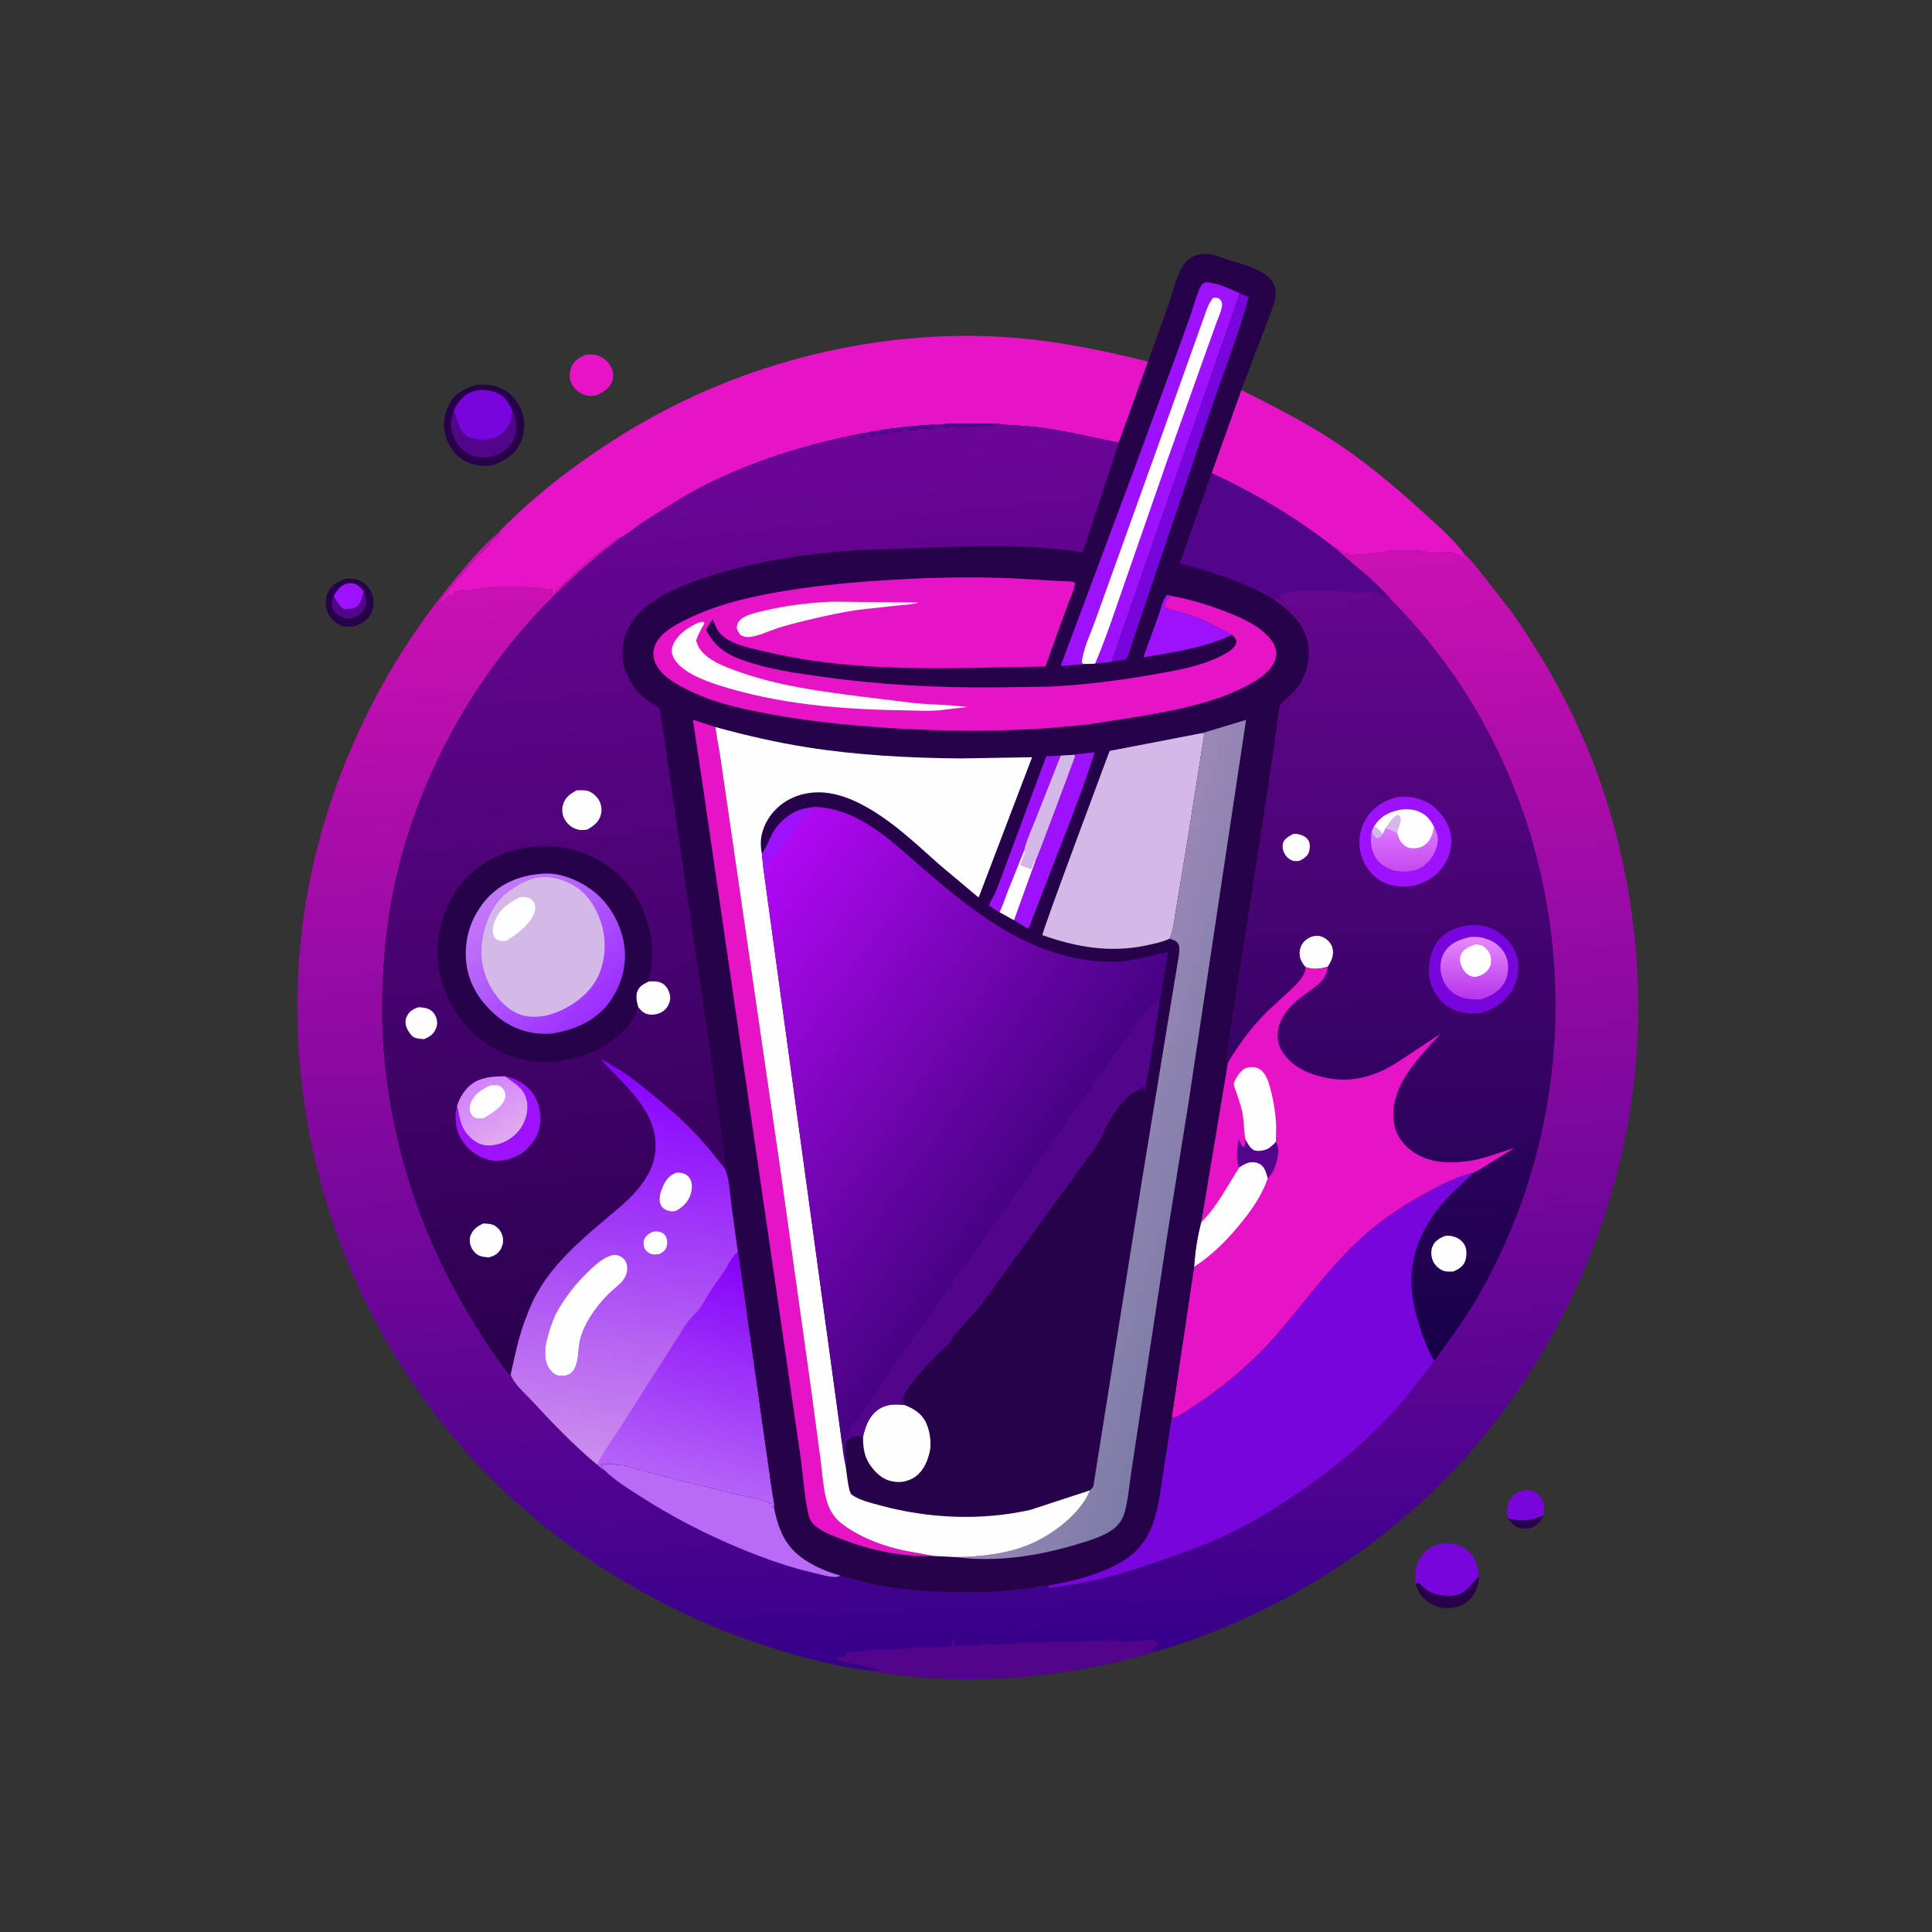 <?xml version="1.0" encoding="utf-8" ?>
<svg xmlns="http://www.w3.org/2000/svg" xmlns:xlink="http://www.w3.org/1999/xlink" width="374" height="374">
	<rect width="100%" height="100%" fill="#333333" stroke="none"/>
	<path fill="#260149" transform="scale(0.366 0.366)" d="M797.588 803.032C802.205 804.031 807.046 804.703 811.599 803.055L816.411 801.588C814.746 804.544 813.021 807.134 809.577 808.18C807.346 808.857 803.635 808.609 801.66 807.325C799.993 806.242 798.701 804.649 797.588 803.032Z"/>
	<path fill="#260149" transform="scale(0.366 0.366)" d="M748.656 837.731C749.209 837.56 749.744 837.123 750.315 837.217C750.959 837.324 753.632 840.233 754.33 840.75C757.862 843.366 763.412 844.198 767.75 843.972C775.01 843.593 777.721 838.401 782.159 833.611C782 838.762 780.605 843.027 776.707 846.544C773.036 849.855 768.564 850.861 763.75 850.49C758.782 850.108 754.769 847.546 751.678 843.75C750.234 841.977 749.463 839.841 748.656 837.731Z"/>
	<path fill="#7705DC" transform="scale(0.366 0.366)" d="M797.588 803.032C797.335 801.723 797.03 800.355 797.08 799.016C797.2 795.772 798.277 793 800.713 790.805C802.823 788.904 805.299 788.023 808.156 788.232C810.879 788.432 812.79 789.269 814.466 791.446C817.05 794.801 816.96 797.628 816.411 801.588L811.599 803.055C807.046 804.703 802.205 804.031 797.588 803.032Z"/>
	<path fill="#E713C6" transform="scale(0.366 0.366)" d="M310.09 187.554C311.795 187.513 313.707 187.373 315.368 187.796C318.266 188.533 321.289 190.692 322.75 193.31C324.11 195.746 324.79 198.536 323.912 201.25C322.572 205.388 319.111 207.439 315.389 209.141C313.053 209.529 311.108 209.534 308.843 208.748C305.735 207.669 303.24 205.184 301.979 202.161C301.004 199.824 301.225 196.509 302.206 194.185C303.787 190.436 306.475 188.997 310.09 187.554Z"/>
	<path fill="#260149" transform="scale(0.366 0.366)" d="M182.546 306.146C185.058 306.019 187.689 306.014 190.055 306.988C193.147 308.262 195.412 310.873 196.667 313.927C198.056 317.307 197.798 321.34 196.223 324.605C194.355 328.478 190.79 330.168 186.891 331.408C184.746 331.487 182.561 331.623 180.5 330.911C177.577 329.902 174.879 327.227 173.568 324.453C172.042 321.223 171.817 317.214 173.188 313.89C174.954 309.608 178.496 307.773 182.546 306.146Z"/>
	<path fill="#50058A" transform="scale(0.366 0.366)" d="M192.368 312.676C193.7 314.982 193.89 317.868 193.367 320.47C192.864 322.973 190.309 325.119 188.186 326.282C186.415 327.251 184.269 327.56 182.329 326.936C179.944 326.17 176.949 324.433 175.948 322.019C175.042 319.836 175.694 317.553 176.46 315.438C177.768 317.429 179.624 321.067 181.75 322.095C184.112 322.092 186.246 322.255 188.398 321.066C191.086 319.582 191.641 315.358 192.368 312.676Z"/>
	<path fill="#9E12FB" transform="scale(0.366 0.366)" d="M176.46 315.438C177.108 314.046 178.02 312.674 179.056 311.537C180.833 309.587 182.953 308.414 185.625 308.454C188.7 308.5 190.437 310.575 192.368 312.676C191.641 315.358 191.086 319.582 188.398 321.066C186.246 322.255 184.112 322.092 181.75 322.095C179.624 321.067 177.768 317.429 176.46 315.438Z"/>
	<path fill="#7705DC" transform="scale(0.366 0.366)" d="M748.656 837.731C748.102 832.749 748.552 827.661 751.523 823.445C754.143 819.73 757.893 817.092 762.449 816.484C767.233 815.846 772.34 816.727 776.112 819.909C780.474 823.589 781.797 828.169 782.159 833.611C777.721 838.401 775.01 843.593 767.75 843.972C763.412 844.198 757.862 843.366 754.33 840.75C753.632 840.233 750.959 837.324 750.315 837.217C749.744 837.123 749.209 837.56 748.656 837.731Z"/>
	<path fill="#260149" transform="scale(0.366 0.366)" d="M251.992 203.599C256.753 202.991 261.505 203.712 265.836 205.81C270.83 208.23 274.385 212.917 276.152 218.096C278.083 223.758 277.541 229.971 274.772 235.25C271.845 240.829 266.37 244.1 260.563 245.933C256.124 247.111 250.298 246.083 246.218 244.009C241.228 241.472 237.439 236.435 235.83 231.151C234.016 225.192 234.761 218.665 237.873 213.307C241.142 207.678 245.974 205.201 251.992 203.599Z"/>
	<path fill="#50058A" transform="scale(0.366 0.366)" d="M271.013 217.447L271.736 218.672C273.481 222.153 273.396 228.09 272.056 231.757C270.689 235.5 267.228 238.563 263.694 240.237C259.589 242.182 254.11 242.698 249.828 241.049C245.499 239.381 242.368 236.367 240.466 232.153C238.081 226.87 237.939 222.634 240.055 217.289C241.844 222.019 242.786 228.936 247.956 231.275C252.072 233.137 258.264 233.007 262.421 231.312C265.781 229.943 268.392 226.961 269.694 223.62C270.276 222.126 270.44 220.562 270.714 218.997L271.013 217.447Z"/>
	<path fill="#7705DC" transform="scale(0.366 0.366)" d="M240.055 217.289C241.27 213.819 244.537 209.687 247.911 207.969L249 207.498L249.627 207.215C253.619 205.489 259.3 206.22 263.207 207.94C267.309 209.746 269.355 213.51 271.013 217.447L270.714 218.997C270.44 220.562 270.276 222.126 269.694 223.62C268.392 226.961 265.781 229.943 262.421 231.312C258.264 233.007 252.072 233.137 247.956 231.275C242.786 228.936 241.844 222.019 240.055 217.289Z"/>
	<path fill="#E713C6" transform="scale(0.366 0.366)" d="M656.547 206.277C672.054 214.07 687.542 221.853 702.201 231.181C720.452 242.793 736.656 256.328 752.612 270.866C759.941 277.544 768.619 284.932 774.46 292.931L774.101 293.978L776.25 296L776.255 296.75C774.301 296.112 774.263 295.288 772.75 294.255L772 293.877L771.375 293.502L770.875 293.875L770.622 293.5L770.25 292.755L769.875 293.375C768.957 292.763 769.277 293.042 768.516 292.284L768 291.755L767.375 292.375L766.75 291.755L766 292.5L765.25 291.755L764.5 292.5L763.875 292.002L763.375 292.375C762.632 291.821 763.075 292.059 762 291.755C760.526 292.734 757.327 292.253 755.5 292.255C754.364 291.497 753.337 291.755 752 291.755C750.755 290.925 749.177 291.255 747.695 291.255L735 291.255C733.939 291.96 733.237 291.752 732 291.755C730.799 292.553 729.422 292.253 728 292.255C726.939 292.96 726.237 292.752 725 292.755C723.394 293.822 719.284 293.254 717.25 293.255C716.81 294.135 717.033 293.77 716.625 294.375L715.5 293.255L714.875 293.875L713.875 293.002L713.375 293.375L713.122 293L712.75 292.255L712.375 292.875L711.875 292.502L711.5 292.75C710.504 292.757 710.371 292.549 709.625 291.875C708.677 291.019 707.921 290.308 706.866 289.57L705.985 289.839C686.053 274.189 663.847 260.846 640.784 250.326L656.547 206.277Z"/>
	<path fill="#E713C6" transform="scale(0.366 0.366)" d="M263.931 281.509L263.959 281.315C284.156 260.508 307.959 242.734 332.677 227.721C392.737 191.244 466.359 172.995 536.631 178.648C560.438 180.563 584.091 185.554 607.241 191.221L591.668 234.211C573.037 230.282 553.621 225.315 534.538 224.956C526.946 223.821 518.903 223.946 511.247 224.025C494.099 224.2 476.894 225.449 460.013 228.519L456.592 229.179L454.425 229.553C422.033 235.947 388.625 246.756 360.072 263.621L339.866 276.376C336.074 278.945 332.471 281.987 328.535 284.314L327.947 284.019C326.74 284.592 326.033 285.345 324.915 285.985C322.339 287.461 319.909 289.6 317.625 291.502L316.502 292.502C315.324 293.149 316.115 292.33 315.345 293.155C313.342 295.303 311.061 296.829 308.875 298.752C306.073 301.217 303.448 304.013 300.534 306.346C298.969 307.6 297.713 309.012 296.252 310.375L292.25 314.5L291.745 314.5L292.245 313.75C292.245 312.566 292.427 312.274 291.75 311.255C290.886 312.119 289.214 311.753 288 311.755C287.054 311.124 287.063 311.255 286 311.255C284.523 310.271 281.332 310.755 279.5 310.755C278.247 309.92 276.382 310.255 274.867 310.255L261 310.255C259.868 311.007 258.831 310.753 257.5 310.755C256.299 311.553 254.922 311.253 253.5 311.255C252.368 312.007 251.331 311.753 250 311.755C248.939 312.46 248.237 312.252 247 312.255L246.25 311.755L245.875 312.375L245.25 311.755L244.5 312.5L243.75 311.755L242.875 312.875C241.638 312.698 240.917 312.669 239.755 313.25L240.75 313.5C240.277 314.604 239.929 314.789 239 315.5L238.75 315L238.75 314.255L237.75 314.5C237.062 315.422 236.45 316.094 235.5 316.755C233.603 318.073 232.436 319.2 231.002 321.002L230.498 320.998L231.498 319.998L231.5 319.25L232.998 317.998L233 317.25L234.498 315.998L234.5 315.25L236.498 313.498L236.5 312.75C237.14 312.29 238.088 311.68 238.498 310.998C239.211 309.807 239.218 309.463 240.381 308.534C241.029 308.016 240.656 307.853 241 307.25C241.471 306.425 243.268 305.151 243.998 304.498L244.125 303.748C245.038 302.923 246.247 302.069 246.75 300.939C247.535 299.178 250.03 297.341 251.498 295.998L251.5 295.25L253.198 293.812L259.498 287.498C259.502 286.255 260.639 285.611 261.5 284.75L262.25 284.745C263.491 283.433 263.951 283.375 263.931 281.509Z"/>
	<defs>
		<linearGradient id="gradient_0" gradientUnits="userSpaceOnUse" x1="525.674" y1="880.531" x2="502.463" y2="300.79">
			<stop offset="0" stop-color="#350089"/>
			<stop offset="1" stop-color="#CB10B3"/>
		</linearGradient>
	</defs>
	<path fill="url(#gradient_0)" transform="scale(0.366 0.366)" d="M460.82 883.808C442.786 881.525 424.625 876.825 407.325 871.282C342.337 850.46 282.239 811.431 238.565 758.694C178.539 686.212 149.638 591.775 159.012 498C165.832 429.767 194.739 362.207 238.2 309.353C246.041 299.817 254.361 289.347 263.931 281.509C263.951 283.375 263.491 283.433 262.25 284.745L261.5 284.75C260.639 285.611 259.502 286.255 259.498 287.498L253.198 293.812L251.5 295.25L251.498 295.998C250.03 297.341 247.535 299.178 246.75 300.939C246.247 302.069 245.038 302.923 244.125 303.748L243.998 304.498C243.268 305.151 241.471 306.425 241 307.25C240.656 307.853 241.029 308.016 240.381 308.534C239.218 309.463 239.211 309.807 238.498 310.998C238.088 311.68 237.14 312.29 236.5 312.75L236.498 313.498L234.5 315.25L234.498 315.998L233 317.25L232.998 317.998L231.5 319.25L231.498 319.998L230.498 320.998L231.002 321.002C232.436 319.2 233.603 318.073 235.5 316.755C236.45 316.094 237.062 315.422 237.75 314.5L238.75 314.255L238.75 315L239 315.5C239.929 314.789 240.277 314.604 240.75 313.5L239.755 313.25C240.917 312.669 241.638 312.698 242.875 312.875L243.75 311.755L244.5 312.5L245.25 311.755L245.875 312.375L246.25 311.755L247 312.255C248.237 312.252 248.939 312.46 250 311.755C251.331 311.753 252.368 312.007 253.5 311.255C254.922 311.253 256.299 311.553 257.5 310.755C258.831 310.753 259.868 311.007 261 310.255L274.867 310.255C276.382 310.255 278.247 309.92 279.5 310.755C281.332 310.755 284.523 310.271 286 311.255C287.063 311.255 287.054 311.124 288 311.755C289.214 311.753 290.886 312.119 291.75 311.255C292.427 312.274 292.245 312.566 292.245 313.75L291.745 314.5L292.25 314.5L296.252 310.375C297.713 309.012 298.969 307.6 300.534 306.346C303.448 304.013 306.073 301.217 308.875 298.752C311.061 296.829 313.342 295.303 315.345 293.155C316.115 292.33 315.324 293.149 316.502 292.502L317.625 291.502C319.909 289.6 322.339 287.461 324.915 285.985C326.033 285.345 326.74 284.592 327.947 284.019L328.535 284.314L316.932 293.369C306.341 302.213 296.41 311.406 286.869 321.394C241.162 369.24 209.825 434.289 203.788 500.391C202.207 517.696 201.58 534.803 202.768 552.166C206.213 602.507 221.625 650.788 247.348 694.129C254.013 705.358 261.132 716.674 269.255 726.916L270.162 727.016C271.924 732.068 277.807 737.015 281.415 740.918C292.357 752.752 303.42 764.327 315.842 774.647C317.182 775.739 318.491 776.907 319.95 777.836L319.554 777.143C319.035 776.251 318.418 775.528 317.745 774.75L318.145 774.25C319.806 774.207 321.545 774.407 323.169 774.253C324.509 774.126 325.544 774.895 326.977 774.785C328.19 774.692 329.262 774.927 330.452 775.092L331.061 775.147C331.896 775.264 332.489 775.699 333.247 776.016C334.039 776.348 333.853 776.259 334.563 776.33C335.335 776.407 335.814 776.751 336.495 777.067C337.947 777.74 335.703 776.682 337.972 777.376L338.83 777.84L339.826 777.749C340.55 778.175 342.568 778.82 343.349 778.799C344.177 778.778 344.73 779.051 345.5 779.308L348.5 780.009C349.718 780.239 350.945 780.569 352.071 781.086C353.509 781.746 350.893 780.588 353.472 781.376L354.33 781.84L355.326 781.749C356.028 782.188 356.074 782.353 356.912 782.335C357.806 782.316 358.201 782.598 359.023 782.785L359.598 782.839C360.679 782.947 359.518 782.783 361.023 783.33C361.978 783.677 363.15 783.842 364.163 783.84C364.968 784.389 365.268 784.861 366.258 784.806C367.256 784.75 366.81 784.758 367.925 785.038L368.665 785.21L369.597 785.523C370.596 785.834 370.235 785.749 371.052 785.842C371.931 785.942 372.717 786.25 373.598 786.338C374.747 786.452 373.377 786.28 375.024 786.784C375.63 786.97 376.391 787.104 377.024 787.284L377.567 787.307C378.509 787.352 379.182 787.681 380.023 788.07C381.492 788.751 379.068 787.64 381.472 788.376L382.33 788.84L382.829 788.795C384.029 788.769 384.693 789.464 385.976 789.284C386.585 789.659 386.641 789.816 387.356 789.797C388.537 789.766 389.04 790.382 390.326 790.249C390.964 790.625 391.078 790.813 391.82 790.797C392.698 790.779 393.209 791.095 394.026 791.307L395.002 791.497L395.488 791.643C396.177 791.841 395.824 791.755 396.557 791.839C397.616 791.959 398.653 792.323 399.733 792.491L402.467 793.176L403.491 793.418C405.064 793.76 406.087 794.427 407.386 795.354L408.5 795.25L408.272 796.726L409.324 796.985C411.848 809.154 415.192 818.101 425.987 825.178C431.781 828.976 437.859 831.363 444.46 833.327C450.302 834.778 456.117 836.723 462 837.924C480.277 841.653 499.236 842.307 517.838 842.12C521.944 842.079 526.087 841.959 530.175 841.571L544.727 839.971C546.793 839.663 551.963 838.22 553.865 838.721C567.949 836.194 584.624 832.29 596.482 823.865C611.019 813.536 612.507 796.756 614.961 780.5L619.727 749.638L631.558 670.051C632.117 662.112 633.247 654.201 635.321 646.514L649.413 562.074L649.299 561.488C648.889 558.918 648.891 556.502 649.221 553.936L652.606 533.715L658.418 496.5L672.62 403.69L675.806 380.416C676.118 378.347 676.313 374.322 677.261 372.519C677.659 371.763 679.497 370.491 680.231 369.817C682.442 367.786 684.565 365.806 686.371 363.394C691.253 356.875 693.199 348.405 691.797 340.328C689.897 329.39 681.077 322.115 672.522 316.181L676.539 317.288C676.786 315.556 677.216 315.102 678.375 313.896L681.18 313.214C682.219 312.851 682.97 312.864 684.023 312.661C688.109 311.876 692.381 312.193 696.564 312.196C700.812 312.199 705.1 311.892 709.196 312.659C710.635 312.928 712.034 312.451 713.537 312.852C715.507 313.379 720.385 313.502 722.394 313.024C723.546 312.749 724.24 312.625 725.414 312.869C726.094 313.01 726.537 313.105 727.252 313.066L727.767 313.007L728.612 313.982C729.909 314.27 730.855 314.87 731.917 315.642C732.963 316.402 733.734 316.266 734.992 316.369C726.369 306.501 715.626 298.653 705.985 289.839L706.866 289.57C707.921 290.308 708.677 291.019 709.625 291.875C710.371 292.549 710.504 292.757 711.5 292.75L711.875 292.502L712.375 292.875L712.75 292.255L713.122 293L713.375 293.375L713.875 293.002L714.875 293.875L715.5 293.255L716.625 294.375C717.033 293.77 716.81 294.135 717.25 293.255C719.284 293.254 723.394 293.822 725 292.755C726.237 292.752 726.939 292.96 728 292.255C729.422 292.253 730.799 292.553 732 291.755C733.237 291.752 733.939 291.96 735 291.255L747.695 291.255C749.177 291.255 750.755 290.925 752 291.755C753.337 291.755 754.364 291.497 755.5 292.255C757.327 292.253 760.526 292.734 762 291.755C763.075 292.059 762.632 291.821 763.375 292.375L763.875 292.002L764.5 292.5L765.25 291.755L766 292.5L766.75 291.755L767.375 292.375L768 291.755L768.516 292.284C769.277 293.042 768.957 292.763 769.875 293.375L770.25 292.755L770.622 293.5L770.875 293.875L771.375 293.502L772 293.877L772.75 294.255C774.263 295.288 774.301 296.112 776.255 296.75L776.25 296L774.101 293.978L774.46 292.931C777.472 295.461 779.967 298.853 782.51 301.85L800.054 324.428C817.572 349.458 832.621 376.925 843.484 405.5C855.197 436.311 862.3 469.453 865.186 502.263C873.462 596.354 842.357 691.235 781.591 763.388C737.407 815.852 676.031 854.937 610.138 873.836C595.79 878.374 581.08 881.32 566.242 883.696C530.783 889.374 496.263 889.851 460.82 883.808Z"/>
	<path fill="#B96BF8" transform="scale(0.366 0.366)" d="M319.95 777.836L319.554 777.143C319.035 776.251 318.418 775.528 317.745 774.75L318.145 774.25C319.806 774.207 321.545 774.407 323.169 774.253C324.509 774.126 325.544 774.895 326.977 774.785C328.19 774.692 329.262 774.927 330.452 775.092L331.061 775.147C331.896 775.264 332.489 775.699 333.247 776.016C334.039 776.348 333.853 776.259 334.563 776.33C335.335 776.407 335.814 776.751 336.495 777.067C337.947 777.74 335.703 776.682 337.972 777.376L338.83 777.84L339.826 777.749C340.55 778.175 342.568 778.82 343.349 778.799C344.177 778.778 344.73 779.051 345.5 779.308L348.5 780.009C349.718 780.239 350.945 780.569 352.071 781.086C353.509 781.746 350.893 780.588 353.472 781.376L354.33 781.84L355.326 781.749C356.028 782.188 356.074 782.353 356.912 782.335C357.806 782.316 358.201 782.598 359.023 782.785L359.598 782.839C360.679 782.947 359.518 782.783 361.023 783.33C361.978 783.677 363.15 783.842 364.163 783.84C364.968 784.389 365.268 784.861 366.258 784.806C367.256 784.75 366.81 784.758 367.925 785.038L368.665 785.21L369.597 785.523C370.596 785.834 370.235 785.749 371.052 785.842C371.931 785.942 372.717 786.25 373.598 786.338C374.747 786.452 373.377 786.28 375.024 786.784C375.63 786.97 376.391 787.104 377.024 787.284L377.567 787.307C378.509 787.352 379.182 787.681 380.023 788.07C381.492 788.751 379.068 787.64 381.472 788.376L382.33 788.84L382.829 788.795C384.029 788.769 384.693 789.464 385.976 789.284C386.585 789.659 386.641 789.816 387.356 789.797C388.537 789.766 389.04 790.382 390.326 790.249C390.964 790.625 391.078 790.813 391.82 790.797C392.698 790.779 393.209 791.095 394.026 791.307L395.002 791.497L395.488 791.643C396.177 791.841 395.824 791.755 396.557 791.839C397.616 791.959 398.653 792.323 399.733 792.491L402.467 793.176L403.491 793.418C405.064 793.76 406.087 794.427 407.386 795.354L408.5 795.25L408.272 796.726L409.324 796.985C411.848 809.154 415.192 818.101 425.987 825.178C431.781 828.976 437.859 831.363 444.46 833.327C443.445 833.958 442.993 834.041 441.756 834.058C438.01 834.109 433.798 832.658 430.154 831.837C417.577 829.002 405.416 824.634 393.485 819.787C374.015 811.879 355.665 802.41 338 791.026C331.873 787.077 325.172 782.94 319.95 777.836Z"/>
	<path fill="#50058A" transform="scale(0.366 0.366)" d="M460.82 883.808C461.858 883.465 462.51 883.173 463.619 883.348L464.25 883.5L464.5 882.75C462.521 882.09 460.692 882.489 459 881.5L458.25 881L457.125 881.375C456.189 880.974 456.477 881.033 455.648 880.867L452.5 880.25L451.25 880L450.375 879.625C449.35 879.384 448.575 879.593 447.542 879.118L446.755 878.75C445.286 878.327 444.169 878.689 442.755 877.75L443 876.25L443.5 876.25C444.196 876.207 444.779 876.099 445.484 876.178L446.625 876.281L448.388 873.955L448.625 873.625L449.25 874.245L450 873.5L450.625 873.997L451 873.75C452.023 873.743 451.826 873.669 452.5 873L453.25 873.745L454 873L454.75 873.745L455.5 873L456.125 873.497L456.623 873L457 872.5L457.75 873.245L458.5 872.5L459.25 873.245L460 872.5L460.75 873.245L461.5 872.5L462.125 872.997L462.623 872.5L463 872L463.75 872.74L464.5 872L465.25 872.744L466 872L466.75 872.745L467.5 872L468.25 872.745L469 872L469.75 872.745L470.5 872L471.25 872.745L472 872L472.75 872.745L473.5 872C474.222 872.575 473.859 872.497 474.498 872.497L474.625 871.625L475.25 872.238L476 871.5L476.75 872.241L477.5 871.5L478.25 872.245L479 871.5L479.75 872.245L480.5 871.5L481.125 871.997L481.623 871.5L482 871L482.75 871.726L483.5 871L484.25 871.729L485 871L485.75 871.733L486.5 871L487.25 871.736L488 871L488.75 871.74L489.5 871L490.25 871.743L491 871L491.75 871.745L492.5 871L493.125 871.497L493.5 871.25L494.5 871.112L495.125 870.625L496.125 871.497L496.622 871L497 870.5L497.75 871.231L498.5 870.5L499.25 871.235L500 870.5L500.75 871.238L501.5 870.5L502.25 871.242L503.375 869.875L503.5 868.25C503.657 867.658 503.947 867.105 504.083 866.508L504.245 865.75L504.377 867.5C504.713 868.942 505.026 869.936 505.125 871.497L505.498 871.497C505.648 870.293 505.421 870.767 506 870L506.75 870.723L507.5 870L508.25 870.726L509 870L509.75 870.73L510.5 870L511.25 870.733L512 870L512.75 870.737L513.625 869.625L514.25 870.211L515 869.5L515.378 870L515.75 870.744L516.125 870.125L517.25 870.218L518 869.5L518.75 870.222L519.479 869.375L519.75 868.5L520.02 869.473C521.279 869.508 520.956 869.457 521.75 870.229L522.5 869.5L523.25 870.232L524 869.5L524.75 870.235L525.5 869.5L526.25 870.239L527 869.5L527.625 869.996L528.121 869.5L528.5 869L529.25 869.717L530 869L530.75 869.72L531.5 869L532.25 869.724L533 869L533.75 869.727L534.5 869L535.25 869.731L536 869L536.625 869.492L537.117 869L537.5 868.5L537.881 869L538.25 869.737L539.125 868.625L539.75 869.212L540.5 868.5L541.25 869.215L542 868.5L542.75 869.219L543.5 868.5L544.25 869.222L545 868.5L545.75 869.226L546.5 868.5L547.25 869.229L548 868.5L548.75 869.233L549.5 868.5L550.25 869.236L551 868.5L551.75 869.239L552.5 868.5C553.222 869.073 552.859 868.996 553.496 868.996L553.625 868.125L554.25 868.716L555 868L555.75 868.72L556.5 868L557.25 868.723L558 868L558.75 868.727L559.5 868L560.25 868.73L561 868L561.75 868.733L562.5 868L563.25 868.737L564 868L564.75 868.74L565.5 868L566.25 868.744L567 868L567.75 868.745L568.5 868L569.25 868.745L570 868L570.75 868.745L571.5 868L572.125 868.497C572.721 868.104 573.361 867.816 574 867.5L574.75 868.234L575.5 867.5L576.25 868.238L577 867.5L577.75 868.241L578.5 867.5L579.25 868.245L580 867.5L580.75 868.245L581.5 867.5L582.25 868.245L583 867.5C583.722 868.075 583.359 867.997 583.997 867.997L584.125 867.125L584.625 867.489L585.125 867.125C586.042 867.518 585.851 867.321 586.43 867.896L586.75 868.245L587.5 867.5L588.25 868.245L589 867.5L589.75 868.245L590.5 867.5L591.125 867.997C591.72 867.605 591.358 867.797 592.25 867.5L593.25 868.745L594 868L594.75 868.745L595.5 868L596.25 868.745L597 868L597.75 868.745L598.5 868L599.125 868.497C599.721 868.104 600.361 867.816 601 867.5L601.625 867.997C602.246 867.588 601.852 867.771 602.875 867.625C603.668 868.002 603.294 867.938 604.155 867.907C605.051 867.875 604.672 867.838 605.524 867.929L606 867.992L606.496 867.5L607.125 867.376L607.625 867.125L608.25 867.501L609.125 867.125L609.75 867.5L610.875 867.125C610.723 868.237 610.686 867.738 610.875 868.625L612.375 869.125C612.09 870.114 612.134 869.777 612.045 870.68L612 871.25C611.203 871.25 610.532 871.362 609.75 871.5C609.605 872.638 609.502 872.272 609.872 873.23L610.138 873.836C595.79 878.374 581.08 881.32 566.242 883.696C530.783 889.374 496.263 889.851 460.82 883.808Z"/>
	<path fill="#7705DC" transform="scale(0.366 0.366)" d="M619.727 749.638L620.032 749.668C622.348 750.29 628.073 745.855 630.241 744.472C646.547 734.067 662.584 720.55 675.272 705.888C690.265 688.562 703.269 669.993 720.355 654.501C731.641 644.269 743.89 636.382 757.298 629.293C764.295 625.594 771.368 622.067 779.13 620.324C774.531 625.082 769.426 629.336 764.939 634.2C753.662 646.424 746.302 661.388 746.503 678.296C746.614 687.683 749.188 697.101 752.326 705.884C754.027 710.647 755.889 715.519 758.644 719.785L742.357 740.528C736.271 747.738 729.539 754.552 722.685 761.04C712.372 770.801 701.062 779.453 689.438 787.575C676.209 796.818 662.099 805.558 647.447 812.391C637.534 817.015 627.195 820.603 616.919 824.311C596.47 831.69 576.918 837.231 555.25 839.755L553.865 838.721C567.949 836.194 584.624 832.29 596.482 823.865C611.019 813.536 612.507 796.756 614.961 780.5L619.727 749.638Z"/>
	<defs>
		<linearGradient id="gradient_1" gradientUnits="userSpaceOnUse" x1="738.457" y1="717.83" x2="731.771" y2="311.231">
			<stop offset="0" stop-color="#170049"/>
			<stop offset="1" stop-color="#66068F"/>
		</linearGradient>
	</defs>
	<path fill="url(#gradient_1)" transform="scale(0.366 0.366)" d="M672.522 316.181L676.539 317.288C676.786 315.556 677.216 315.102 678.375 313.896L681.18 313.214C682.219 312.851 682.97 312.864 684.023 312.661C688.109 311.876 692.381 312.193 696.564 312.196C700.812 312.199 705.1 311.892 709.196 312.659C710.635 312.928 712.034 312.451 713.537 312.852C715.507 313.379 720.385 313.502 722.394 313.024C723.546 312.749 724.24 312.625 725.414 312.869C726.094 313.01 726.537 313.105 727.252 313.066L727.767 313.007L728.612 313.982C729.909 314.27 730.855 314.87 731.917 315.642C732.963 316.402 733.734 316.266 734.992 316.369C792.317 373.566 822.809 451.701 822.748 532.241C822.706 587.96 807.226 644.479 777.95 691.975C772.017 701.601 765.249 710.622 758.644 719.785C755.889 715.519 754.027 710.647 752.326 705.884C749.188 697.101 746.614 687.683 746.503 678.296C746.302 661.388 753.662 646.424 764.939 634.2C769.426 629.336 774.531 625.082 779.13 620.324C771.368 622.067 764.295 625.594 757.298 629.293C743.89 636.382 731.641 644.269 720.355 654.501C703.269 669.993 690.265 688.562 675.272 705.888C662.584 720.55 646.547 734.067 630.241 744.472C628.073 745.855 622.348 750.29 620.032 749.668L619.727 749.638L631.558 670.051C632.117 662.112 633.247 654.201 635.321 646.514L649.413 562.074L649.299 561.488C648.889 558.918 648.891 556.502 649.221 553.936L652.606 533.715L658.418 496.5L672.62 403.69L675.806 380.416C676.118 378.347 676.313 374.322 677.261 372.519C677.659 371.763 679.497 370.491 680.231 369.817C682.442 367.786 684.565 365.806 686.371 363.394C691.253 356.875 693.199 348.405 691.797 340.328C689.897 329.39 681.077 322.115 672.522 316.181Z"/>
	<path fill="#FEFEFE" transform="scale(0.366 0.366)" d="M683.696 441.25C684.616 441.029 685.267 440.929 686.214 441.102C688.318 441.487 690.754 442.458 691.944 444.355C693.024 446.078 692.911 448.126 692.488 450.032C691.893 452.711 689.767 453.925 687.565 455.24C686.505 455.396 685.315 455.582 684.25 455.359C682.624 455.019 680.996 453.839 680.045 452.5C678.704 450.612 677.927 448.115 678.646 445.81C679.347 443.569 681.803 442.291 683.696 441.25Z"/>
	<path fill="#FEFEFE" transform="scale(0.366 0.366)" d="M690.581 511.526C688.366 509.013 687.102 506.576 687.441 503.137C687.671 500.804 688.858 498.61 690.671 497.147C692.61 495.582 695.299 494.641 697.797 495.064C700.262 495.482 702.63 497.303 703.931 499.407C705.212 501.48 705.283 504.241 704.628 506.536C704.144 508.231 703.231 509.745 702.331 511.245C698.255 512.502 694.704 512.983 690.581 511.526Z"/>
	<path fill="#FEFEFE" transform="scale(0.366 0.366)" d="M764.123 653.75C766.02 653.395 767.562 653.614 769.392 654.214C771.864 655.025 773.906 656.77 774.967 659.166C775.974 661.444 775.731 665.305 774.734 667.544C773.616 670.051 771.093 671.524 768.659 672.507C767.144 672.563 765.432 672.701 763.957 672.305C761.535 671.653 759.142 669.475 758.036 667.25C756.82 664.804 756.685 661.443 757.796 658.952C758.987 656.283 761.537 654.785 764.123 653.75Z"/>
	<path fill="#7705DC" transform="scale(0.366 0.366)" d="M775.142 489.585C779.703 488.916 784.66 489.278 788.908 491.075C794.597 493.482 799.893 498.82 801.942 504.75C803.832 510.22 803.227 517.222 800.543 522.33C796.775 529.5 791.268 533.233 783.632 535.69C778.54 536.792 771.049 535.511 766.581 532.903C761.59 529.991 757.797 524.541 756.411 518.962C754.878 512.788 756.11 504.895 759.364 499.475C763.03 493.368 768.52 491.131 775.142 489.585Z"/>
	<defs>
		<linearGradient id="gradient_2" gradientUnits="userSpaceOnUse" x1="779.209" y1="527.541" x2="779.791" y2="495.978">
			<stop offset="0" stop-color="#B936EC"/>
			<stop offset="1" stop-color="#E68AFB"/>
		</linearGradient>
	</defs>
	<path fill="url(#gradient_2)" transform="scale(0.366 0.366)" d="M777.659 495.585C780.256 495.464 782.439 495.396 784.96 496.215L785.75 496.483L787.841 497.176C791.682 498.723 795.358 502.387 796.795 506.275C798.271 510.272 797.893 515.666 795.861 519.44C793.172 524.432 788.264 526.931 783.131 528.637C778.847 528.601 775.163 528.639 771.197 526.715C767.57 524.955 764.322 521.613 763.041 517.726L762.841 517.079L762.357 515.554C761.404 511.967 761.88 506.93 763.883 503.79C767.265 498.486 771.879 496.964 777.659 495.585Z"/>
	<path fill="#FEFEFE" transform="scale(0.366 0.366)" d="M780.465 499.497C781.506 499.621 782.592 499.725 783.591 500.062C785.532 500.719 787.369 502.988 788.105 504.869C788.807 506.663 788.846 509.761 787.92 511.481C786.153 514.764 784.073 515.647 780.65 516.708C779.76 516.642 778.768 516.603 777.922 516.286C775.601 515.416 773.867 513.111 772.962 510.889C772.105 508.784 771.899 506.589 772.926 504.5C774.363 501.576 777.65 500.58 780.465 499.497Z"/>
	<path fill="#9E12FB" transform="scale(0.366 0.366)" d="M738.989 421.571C744.384 420.971 749.311 421.685 754.235 424.055C760.046 426.851 764.883 433.016 766.817 439.128C768.593 444.739 767.408 451.275 764.535 456.281C760.721 462.93 755.204 466.367 747.942 468.42C742.584 469.183 736.459 469.091 731.514 466.607C726.07 463.873 721.978 458.741 720.146 452.969C718.103 446.535 718.806 439.504 722.139 433.609C725.936 426.892 731.776 423.621 738.989 421.571Z"/>
	<defs>
		<linearGradient id="gradient_3" gradientUnits="userSpaceOnUse" x1="742.684" y1="460.016" x2="742.433" y2="438.888">
			<stop offset="0" stop-color="#C64BEF"/>
			<stop offset="1" stop-color="#DC76FE"/>
		</linearGradient>
	</defs>
	<path fill="url(#gradient_3)" transform="scale(0.366 0.366)" d="M726.773 437.125C729.826 432.173 733.939 429.817 739.5 428.55C744.067 427.509 749.095 427.991 753.043 430.66C755.438 432.279 757.144 434.747 758.447 437.285C760.167 440.398 760.99 443.838 760.069 447.35C758.874 451.906 755.836 456.46 751.68 458.783C746.819 461.499 741.019 461.574 735.822 459.902C732.144 458.719 728.458 455.71 726.808 452.169C724.827 447.919 724.84 444.45 725.468 439.866L726.773 437.125Z"/>
	<path fill="#D3B8E8" transform="scale(0.366 0.366)" d="M726.773 437.125C728.965 438.181 729.967 439.149 731.308 441.172L731.299 441.2C730.2 442.537 729.941 442.947 728.25 443.444C726.971 442.274 726.296 441.389 725.468 439.866L726.773 437.125Z"/>
	<path fill="#FEFEFE" transform="scale(0.366 0.366)" d="M726.773 437.125C729.826 432.173 733.939 429.817 739.5 428.55C744.067 427.509 749.095 427.991 753.043 430.66C755.438 432.279 757.144 434.747 758.447 437.285C757.567 441.556 756.746 444.985 752.747 447.426C750.666 448.697 747.436 448.962 745.113 448.367C743.125 447.858 741.18 445.745 740.246 443.998C739.646 442.875 739.289 441.673 738.985 440.444C737.121 439.358 734.989 438.612 733.001 437.771C732.391 438.889 731.768 439.982 731.308 441.172C729.967 439.149 728.965 438.181 726.773 437.125Z"/>
	<path fill="#D3B8E8" transform="scale(0.366 0.366)" d="M733.001 437.771C734.721 435.391 736.796 431.449 739.75 430.92C740.599 431.964 740.991 432.197 740.89 433.614C740.732 435.825 739.546 438.27 738.985 440.444C737.121 439.358 734.989 438.612 733.001 437.771Z"/>
	<path fill="#E713C6" transform="scale(0.366 0.366)" d="M690.581 511.526C694.704 512.983 698.255 512.502 702.331 511.245L702.178 511.97C701.722 514.048 701.249 516.024 699.922 517.75C697.284 521.183 693.209 523.704 689.75 526.23C683.192 531.019 676.883 537.281 675.901 545.75C675.478 549.397 676.149 552.931 678.129 556.042C683.492 564.464 692.202 568.199 701.62 570.091C715.671 572.913 728.442 568.997 740.159 561.127L761.953 546.746C750.89 558.972 735.973 573.312 736.985 591.25L737.414 594.5L737.526 595.181C738.504 600.694 742.615 605.88 747.141 609.029C755.84 615.08 766.354 615.595 776.5 614.095L777.348 613.976C785.233 612.783 793.404 609.395 801.097 607.13L787.484 615.503C784.784 617.12 781.999 619.075 779.13 620.324C771.368 622.067 764.295 625.594 757.298 629.293C743.89 636.382 731.641 644.269 720.355 654.501C703.269 669.993 690.265 688.562 675.272 705.888C662.584 720.55 646.547 734.067 630.241 744.472C628.073 745.855 622.348 750.29 620.032 749.668L619.727 749.638L631.558 670.051C632.117 662.112 633.247 654.201 635.321 646.514L649.413 562.074C655.381 552.079 662.169 542.978 670.462 534.772L683.397 522.903C686.267 520.085 690.54 515.778 690.581 511.526Z"/>
	<path fill="#50058A" transform="scale(0.366 0.366)" d="M655.532 617.458C653.32 614.038 654.659 606.63 654.983 602.678C655.673 602.71 656.466 606.284 657.75 606.786C658.761 605.47 658.646 604.096 658.707 602.514C659.617 604.355 661.348 607.551 663.357 608.363C665.389 609.184 669.376 608.448 671.112 607.25C672.505 606.288 673.718 605.113 674.843 603.856C676.467 606.42 676.271 609.555 675.681 612.434C674.885 616.324 673.476 620.551 670.492 623.297C669.994 621.486 669.515 619.315 668.433 617.75C667.302 616.116 665.928 615.228 664 614.854C660.705 614.214 658.152 615.699 655.532 617.458Z"/>
	<path fill="#FEFEFE" transform="scale(0.366 0.366)" d="M658.707 602.514C657.816 597.667 658.019 592.608 656.986 587.837C656.217 584.284 654.884 580.782 653.784 577.32C653.485 576.381 652.567 574.441 652.569 573.512C652.573 572.025 654.359 569.328 655.201 568.154C656.419 566.455 658.109 564.913 660.25 564.57C662.818 564.158 665.063 564.418 667.103 566.127C669.608 568.225 670.836 571.889 671.674 574.952C673.478 581.55 674.628 588.366 674.97 595.202L674.843 603.856C673.718 605.113 672.505 606.288 671.112 607.25C669.376 608.448 665.389 609.184 663.357 608.363C661.348 607.551 659.617 604.355 658.707 602.514Z"/>
	<path fill="#FEFEFE" transform="scale(0.366 0.366)" d="M655.532 617.458C658.152 615.699 660.705 614.214 664 614.854C665.928 615.228 667.302 616.116 668.433 617.75C669.515 619.315 669.994 621.486 670.492 623.297C667.472 632.085 662.506 639.222 656.727 646.427C649.582 655.334 641.206 663.863 631.558 670.051C632.117 662.112 633.247 654.201 635.321 646.514C643.81 638.113 649.077 627.317 655.532 617.458Z"/>
	<path fill="#260149" transform="scale(0.366 0.366)" d="M607.241 191.221L618.049 161C620.349 154.481 621.918 147.018 625.408 141.04C626.718 138.797 628.461 137.106 630.763 135.9C637.07 132.598 642.759 135.07 648.937 137.187C656.726 139.855 669.677 142.252 673.586 150C675.696 154.182 674.452 158.777 673.019 162.962L656.547 206.277L640.784 250.326C663.847 260.846 686.053 274.189 705.985 289.839C715.626 298.653 726.369 306.501 734.992 316.369C733.734 316.266 732.963 316.402 731.917 315.642C730.855 314.87 729.909 314.27 728.612 313.982L727.767 313.007L727.252 313.066C726.537 313.105 726.094 313.01 725.414 312.869C724.24 312.625 723.546 312.749 722.394 313.024C720.385 313.502 715.507 313.379 713.537 312.852C712.034 312.451 710.635 312.928 709.196 312.659C705.1 311.892 700.812 312.199 696.564 312.196C692.381 312.193 688.109 311.876 684.023 312.661C682.97 312.864 682.219 312.851 681.18 313.214L678.375 313.896C677.216 315.102 676.786 315.556 676.539 317.288L672.522 316.181C681.077 322.115 689.897 329.39 691.797 340.328C693.199 348.405 691.253 356.875 686.371 363.394C684.565 365.806 682.442 367.786 680.231 369.817C679.497 370.491 677.659 371.763 677.261 372.519C676.313 374.322 676.118 378.347 675.806 380.416L672.62 403.69L658.418 496.5L652.606 533.715L649.221 553.936C648.891 556.502 648.889 558.918 649.299 561.488L649.413 562.074L635.321 646.514C633.247 654.201 632.117 662.112 631.558 670.051L619.727 749.638L614.961 780.5C612.507 796.756 611.019 813.536 596.482 823.865C584.624 832.29 567.949 836.194 553.865 838.721C551.963 838.22 546.793 839.663 544.727 839.971L530.175 841.571C526.087 841.959 521.944 842.079 517.838 842.12C499.236 842.307 480.277 841.653 462 837.924C456.117 836.723 450.302 834.778 444.46 833.327C437.859 831.363 431.781 828.976 425.987 825.178C415.192 818.101 411.848 809.154 409.324 796.985L408.272 796.726L408.5 795.25L407.386 795.354C406.087 794.427 405.064 793.76 403.491 793.418L402.467 793.176L399.733 792.491C398.653 792.323 397.616 791.959 396.557 791.839C395.824 791.755 396.177 791.841 395.488 791.643L395.002 791.497L394.026 791.307C393.209 791.095 392.698 790.779 391.82 790.797C391.078 790.813 390.964 790.625 390.326 790.249C389.04 790.382 388.537 789.766 387.356 789.797C386.641 789.816 386.585 789.659 385.976 789.284C384.693 789.464 384.029 788.769 382.829 788.795L382.33 788.84L381.472 788.376C379.068 787.64 381.492 788.751 380.023 788.07C379.182 787.681 378.509 787.352 377.567 787.307L377.024 787.284C376.391 787.104 375.63 786.97 375.024 786.784C373.377 786.28 374.747 786.452 373.598 786.338C372.717 786.25 371.931 785.942 371.052 785.842C370.235 785.749 370.596 785.834 369.597 785.523L368.665 785.21L367.925 785.038C366.81 784.758 367.256 784.75 366.258 784.806C365.268 784.861 364.968 784.389 364.163 783.84C363.15 783.842 361.978 783.677 361.023 783.33C359.518 782.783 360.679 782.947 359.598 782.839L359.023 782.785C358.201 782.598 357.806 782.316 356.912 782.335C356.074 782.353 356.028 782.188 355.326 781.749L354.33 781.84L353.472 781.376C350.893 780.588 353.509 781.746 352.071 781.086C350.945 780.569 349.718 780.239 348.5 780.009L345.5 779.308C344.73 779.051 344.177 778.778 343.349 778.799C342.568 778.82 340.55 778.175 339.826 777.749L338.83 777.84L337.972 777.376C335.703 776.682 337.947 777.74 336.495 777.067C335.814 776.751 335.335 776.407 334.563 776.33C333.853 776.259 334.039 776.348 333.247 776.016C332.489 775.699 331.896 775.264 331.061 775.147L330.452 775.092C329.262 774.927 328.19 774.692 326.977 774.785C325.544 774.895 324.509 774.126 323.169 774.253C321.545 774.407 319.806 774.207 318.145 774.25L317.745 774.75C318.418 775.528 319.035 776.251 319.554 777.143L319.95 777.836C318.491 776.907 317.182 775.739 315.842 774.647C303.42 764.327 292.357 752.752 281.415 740.918C277.807 737.015 271.924 732.068 270.162 727.016L269.255 726.916C261.132 716.674 254.013 705.358 247.348 694.129C221.625 650.788 206.213 602.507 202.768 552.166C201.58 534.803 202.207 517.696 203.788 500.391C209.825 434.289 241.162 369.24 286.869 321.394C296.41 311.406 306.341 302.213 316.932 293.369L328.535 284.314C332.471 281.987 336.074 278.945 339.866 276.376L360.072 263.621C388.625 246.756 422.033 235.947 454.425 229.553L456.592 229.179L460.013 228.519C476.894 225.449 494.099 224.2 511.247 224.025C518.903 223.946 526.946 223.821 534.538 224.956C553.621 225.315 573.037 230.282 591.668 234.211L607.241 191.221Z"/>
	<path fill="#9E12FB" transform="scale(0.366 0.366)" d="M651.566 335.774C637.45 342.5 620.15 345.209 604.755 347.599L613.024 324.817C614.053 321.87 615.037 316.368 617.5 314.547L619.358 315.157C617.099 316.549 616.481 318.472 615.501 320.84C620.114 323.274 625.17 323.76 630.065 325.449C637.739 328.096 644.504 331.861 651.566 335.774Z"/>
	<path fill="#9E12FB" transform="scale(0.366 0.366)" d="M566.673 399.311L579 397.863C571.469 421.786 561.589 445.359 552.649 468.807L546.172 485.556C545.536 487.155 544.804 489.965 543.653 491.138L536.329 486.702L547.712 455.102C548.372 454.803 566.526 405.54 568.618 400L568.25 399.263L566.673 399.311Z"/>
	<path fill="#FEFEFE" transform="scale(0.366 0.366)" d="M456.491 759.791C457.621 754.551 459.602 749.212 464.061 745.852C468.453 742.542 473.323 742.513 478.479 743.147C483.827 745.338 487.876 747.794 490.202 753.433C491.944 757.655 492.797 763.802 491.633 768.25L491.432 769.066C490.156 774.117 487.595 779.199 482.875 781.848C478.807 784.131 474.494 784.4 470.099 783.046C465.314 781.573 460.953 776.748 458.751 772.415C456.844 768.664 456.395 763.921 456.491 759.791Z"/>
	<path fill="#9E12FB" transform="scale(0.366 0.366)" d="M566.673 399.311L568.25 399.263L568.618 400C566.526 405.54 548.372 454.803 547.712 455.102L536.329 486.702L528.622 482.45C526.686 481.502 524.87 480.1 523.071 478.905C523.697 476.909 525.057 475.033 525.957 473.124C527.402 470.062 528.54 466.84 529.716 463.667L553.381 399.975L561.038 399.666L566.673 399.311Z"/>
	<path fill="#FEFEFE" transform="scale(0.366 0.366)" d="M541.753 449.675C542.496 451.37 541.514 453.027 540.842 454.719L539.77 457.297C541.584 458.42 543.269 458.499 545.25 459.5C545.707 458.625 545.995 457.938 546.25 457C546.499 456.085 546.746 455.506 547.256 454.702L547.712 455.102L536.329 486.702L528.622 482.45C530.293 479.43 531.379 475.57 532.679 472.34L541.753 449.675Z"/>
	<path fill="#D3B8E8" transform="scale(0.366 0.366)" d="M566.673 399.311L568.25 399.263L568.618 400C566.526 405.54 548.372 454.803 547.712 455.102L547.256 454.702C546.746 455.506 546.499 456.085 546.25 457C545.995 457.938 545.707 458.625 545.25 459.5C543.269 458.499 541.584 458.42 539.77 457.297L540.842 454.719C541.514 453.027 542.496 451.37 541.753 449.675C543.092 443.931 545.831 438.294 547.961 432.8L561.038 399.666L566.673 399.311Z"/>
	<path fill="#7705DC" transform="scale(0.366 0.366)" d="M655.699 155.076L660.419 157.082C655.213 176.797 647.393 196.071 640.86 215.4L599.74 337.253C599.076 339.253 596.715 348.125 595.231 348.753L587.827 350.033L655.699 155.076Z"/>
	<path fill="#50058A" transform="scale(0.366 0.366)" d="M672.522 316.181C671.613 316.241 668.374 314.073 667.294 313.512C663.523 311.555 659.504 309.819 655.591 308.17C645.546 303.935 634.487 300.775 623.942 298.054L640.784 250.326C663.847 260.846 686.053 274.189 705.985 289.839C715.626 298.653 726.369 306.501 734.992 316.369C733.734 316.266 732.963 316.402 731.917 315.642C730.855 314.87 729.909 314.27 728.612 313.982L727.767 313.007L727.252 313.066C726.537 313.105 726.094 313.01 725.414 312.869C724.24 312.625 723.546 312.749 722.394 313.024C720.385 313.502 715.507 313.379 713.537 312.852C712.034 312.451 710.635 312.928 709.196 312.659C705.1 311.892 700.812 312.199 696.564 312.196C692.381 312.193 688.109 311.876 684.023 312.661C682.97 312.864 682.219 312.851 681.18 313.214L678.375 313.896C677.216 315.102 676.786 315.556 676.539 317.288L672.522 316.181Z"/>
	<path fill="#9E12FB" transform="scale(0.366 0.366)" d="M577.143 351.128L561.31 352.134L561.201 351.702L599.557 249.016L621.46 189.553L629.256 167.982C630.919 163.057 632.325 157.904 634.251 153.086C634.967 151.294 635.693 150.279 637.365 149.28C643.752 149.407 649.92 152.597 655.699 155.076L587.827 350.033L579.207 350.983L577.143 351.128Z"/>
	<path fill="#FEFEFE" transform="scale(0.366 0.366)" d="M577.143 351.128L572.75 351.117C571.92 349.872 572.287 349.279 572.561 347.803C573.751 341.404 577.033 334.527 579.243 328.368L594.337 286.415L621.038 211.969L638.107 164.069C639.031 161.726 639.945 159.559 641.592 157.616C643.05 157.281 643.312 157.395 644.75 157.866C645.779 158.988 646.485 159.625 646.374 161.25C646.169 164.266 644.421 167.895 643.381 170.705L638.303 184.869L617.98 241.779L594.307 309.818C589.485 323.652 584.98 337.5 579.207 350.983L577.143 351.128Z"/>
	<path fill="#50058A" transform="scale(0.366 0.366)" d="M445.414 763.734L445.65 763.045C446.377 760.619 447.392 758.964 449.13 757.096L449.527 756.694C449.597 755.805 449.583 755.206 450.115 754.451L450.541 753.904C451.932 751.662 453.768 749.956 455.091 747.839L457.237 744.672C458.149 743.532 458.86 742.308 459.738 741.163L460.728 739.976C461.858 738.14 463.469 736.121 464.372 734.197C464.669 733.563 464.942 733.078 465.346 732.505L473.125 721.088L480.057 711.439L481.896 708.974L485.057 704.439L486.896 701.974L493.58 692.556C494.921 691.028 495.834 689.385 497.044 687.775C497.554 687.097 498 686.532 498.359 685.753C498.844 684.7 499.171 683.88 500.123 683.154L500.638 682.809C500.854 681.951 501.019 681.353 501.676 680.722L502.705 679.791C503.953 678.597 503.806 676.987 503.838 675.382L503.846 674.79L505.463 674.829C506.352 674.041 507.703 673.048 508.225 671.976C508.992 670.4 510.415 669.53 510.949 668.005C511.471 666.51 512.711 666.139 513.373 664.74C513.779 663.884 513.48 664.205 514.224 663.591C515.428 662.598 515.671 661.462 516.646 660.455L517.036 660.065L517.67 659.074C519.299 657.294 518.96 656.396 520.076 654.58C521.545 652.187 524.105 650.004 525.529 647.404L526.171 646.077L529.557 641.76C530.227 640.871 530.773 639.393 531.552 638.735C532.148 638.23 532.604 637.689 532.996 637C533.385 636.314 533.429 635.761 534.052 635.235C534.648 634.73 535.104 634.189 535.496 633.5C535.885 632.814 535.929 632.261 536.552 631.735C537.148 631.23 537.604 630.689 537.996 630C538.381 629.322 538.427 628.765 539.042 628.245C539.658 627.724 540.284 627.078 540.649 626.345C541.221 625.194 541.085 624.739 542.108 623.825C542.764 623.239 542.999 623.058 543.394 622.224C543.769 621.434 543.473 621.726 544.042 621.245C545.469 620.038 545.521 618.583 546.606 617.392C548.349 615.479 549.54 612.891 551.139 610.859L562.146 595.804C563.921 593.55 565.272 590.793 567.123 588.586L574.051 578.952L575.992 576.267L576.997 574.998C578.72 572.077 580.867 569.455 582.671 566.577C583.334 565.518 584.337 564.934 584.89 563.735C585.379 562.673 585.654 561.893 586.623 561.154L587.138 560.809C587.609 559.591 588.055 558.469 589.123 557.654L589.638 557.309C590.109 556.091 590.555 554.969 591.623 554.154L592.138 553.809C592.597 552.618 593.128 551.249 594.111 550.404C595.211 549.459 595.437 548.058 596.623 547.155L597.138 546.809C598.22 544.015 600.376 541.856 602.011 539.393C602.908 538.043 604.14 536.386 605.21 535.185C606.258 534.01 607.502 532.3 608.634 531.259L609.138 530.85L610.566 529.55C611.604 528.957 611.486 529.005 612.141 527.891L613 528.5L613.339 531.069L608.036 563.264C607.287 567.79 605.922 572.725 605.75 577.285L605.185 577.25L605.107 575.25L604.5 574.865L604.183 575.171C601.878 577.31 598.892 577.81 596.591 580.091C592.866 583.785 588.809 588.866 586.364 593.483C583.921 598.097 582.217 602.868 579.165 607.161L520.3 688.265C518.396 691.392 515.452 694.028 513.024 696.768C510.014 700.163 507.681 703.598 504.077 706.5L503.963 707.169C503.164 710.116 498.81 713.437 496.655 715.562C490.776 721.363 485.036 727.49 480.274 734.267C479.112 735.921 477.513 738.94 477.622 741C477.65 741.523 478.267 742.614 478.479 743.147C473.323 742.513 468.453 742.542 464.061 745.852C459.602 749.212 457.621 754.551 456.491 759.791C453.663 759.303 451.215 759.599 448.847 761.349C447.768 762.146 447.206 762.623 447.068 764.014C446.864 766.072 446.997 769.042 447.625 771.008C448.042 772.312 447.585 773.289 447.111 774.511C446.225 771.035 445.767 767.302 445.414 763.734Z"/>
	<path fill="#E713C6" transform="scale(0.366 0.366)" d="M494.062 822.998C477.56 823.565 461.068 820.153 445.679 814.273C441.304 812.601 436.521 810.864 432.658 808.174C429.823 806.201 428.421 804.417 427.621 801.09C425.209 791.051 424.822 780.121 423.302 769.866L411.699 689.881L381.805 484.75L371.938 417.117L366.476 380.68L378.415 384.549C378.974 389.604 380.157 394.605 380.879 399.649L388.356 451L412.235 615.089L429.06 735.266L434.05 772.632C434.853 778.713 435.223 785.021 436.541 791.001C437.88 797.075 440.221 802.06 445.25 805.929C455.692 813.963 470.569 819.072 483.49 821.043L494.062 822.998Z"/>
	<path fill="#D3B8E8" transform="scale(0.366 0.366)" d="M636.131 387.673L636.905 388.5L628.252 443.225L621.995 481C621.136 485.849 620.699 492.134 618.53 496.545C614.775 498.271 610.118 499.239 606.052 500.091C587.143 504.054 569.318 500.992 551.328 494.605C551.119 492.821 583.244 407.019 586.888 397.163L636.131 387.673Z"/>
	<defs>
		<linearGradient id="gradient_4" gradientUnits="userSpaceOnUse" x1="647.266" y1="620.2" x2="574.709" y2="598.563">
			<stop offset="0" stop-color="#7B7CA7"/>
			<stop offset="1" stop-color="#9C88B6"/>
		</linearGradient>
	</defs>
	<path fill="url(#gradient_4)" transform="scale(0.366 0.366)" d="M636.131 387.673L659.051 380.75L628.551 583.817L618.002 649.3L601.888 755.142L598.093 780.26C597.231 786.407 596.613 792.762 595.146 798.796C594.148 802.898 592.191 806.262 588.75 808.819C583.61 812.638 576.555 814.712 570.5 816.554C549.573 822.922 527.867 826.35 505.991 823.67L505.407 823.559C518.421 823.408 532.671 821.925 544.751 816.784C556.799 811.657 571.486 800.772 576.489 788.268C577.137 787.656 577.675 786.979 578.25 786.297L604.278 622.481L616.439 548.219L623.413 505.858C623.684 503.893 624.14 501.293 623.265 499.432C622.386 497.561 620.355 496.996 618.53 496.545C620.699 492.134 621.136 485.849 621.995 481L628.252 443.225L636.905 388.5L636.131 387.673Z"/>
	<path fill="#FEFEFE" transform="scale(0.366 0.366)" d="M494.062 822.998L483.49 821.043C470.569 819.072 455.692 813.963 445.25 805.929C440.221 802.06 437.88 797.075 436.541 791.001C435.223 785.021 434.853 778.713 434.05 772.632L429.06 735.266L412.235 615.089L388.356 451L380.879 399.649C380.157 394.605 378.974 389.604 378.415 384.549C394.464 388.945 410.505 392.676 426.963 395.271C453.586 399.469 481.012 400.895 507.937 401.148L545.881 400.505L517.752 474.365L517.261 474.449L496.617 457.101C483.668 445.59 471.029 433.405 455.517 425.375C447.679 421.317 438.933 418.436 430.003 419.204C421.582 419.928 413.997 423.485 408.582 430.035C406.209 432.906 404.521 435.946 403.432 439.5L403.168 440.336C402.134 443.819 402.245 448.073 402.979 451.609L403.888 460.206L445.414 763.734C445.767 767.302 446.225 771.035 447.111 774.511C447.702 777.296 448.661 789.233 450.415 790.509C454.552 793.52 460.742 794.923 465.622 796.25C491.217 803.211 519.099 804.437 545.094 798.553L576.489 788.268C571.486 800.772 556.799 811.657 544.751 816.784C532.671 821.925 518.421 823.408 505.407 823.559L494.062 822.998Z"/>
	<path fill="#E713C6" transform="scale(0.366 0.366)" d="M619.358 315.157C630.363 317.068 641.297 320.607 651.629 324.82C659.223 327.916 668.07 332.313 672.888 339.25C674.691 341.847 675.41 344.803 674.75 347.911C673.71 352.812 668.782 357.168 664.671 359.733C646.869 370.841 623.262 375.428 602.813 378.898L576.75 382.998C538.756 387.406 500.845 387.346 462.75 384.519C437.971 382.68 413.349 379.69 389.146 373.904C379.054 371.491 368.958 367.908 359.872 362.88C354.972 360.169 350.251 357.079 347.335 352.118C345.654 349.258 345.115 345.954 345.982 342.758C347.668 336.543 353.804 332.492 359.157 329.606C375.46 320.817 392.879 316.433 410.989 313.234C428.534 310.135 446.423 308.353 464.195 307.141C490.382 305.355 517.037 304.68 543.25 306.276L561.084 307.377C563.073 307.502 565.713 307.26 567.583 307.807L568.625 308.25C568.165 312.309 565.704 317.104 564.301 321L552.941 352.522C503.136 353.282 452.898 356.347 404.044 344.452C396.39 342.588 386.921 341.117 381.07 335.287C379.096 333.32 378.036 330.053 376.971 327.505C375.715 329.342 374.184 331.194 373.554 333.348C379.041 344.002 386.954 347.423 398.018 350.843C410.147 354.593 423.017 356.275 435.553 358.036C465.434 362.233 495.734 363.785 525.89 363.557L554.914 363.179C573.689 362.232 592.247 359.889 610.75 356.632C622.595 354.546 635.849 352.271 646.547 346.569C649.023 345.249 652.715 343.268 653.684 340.474C654.028 339.479 653.976 338.483 653.366 337.594C652.906 336.922 652.169 336.323 651.566 335.774C644.504 331.861 637.739 328.096 630.065 325.449C625.17 323.76 620.114 323.274 615.501 320.84C616.481 318.472 617.099 316.549 619.358 315.157Z"/>
	<path fill="#FEFEFE" transform="scale(0.366 0.366)" d="M440.003 318.214L485.703 318.707C482.689 319.755 478.813 319.816 475.635 320.167L455.782 322.331C445.949 323.603 436.208 325.788 426.571 328.088C421.471 329.319 416.197 330.628 411.213 332.254C406.582 333.765 401.091 336.474 396.25 336.923C394.529 337.083 393.284 336.618 391.75 335.903C390.657 334.644 390.201 333.831 389.671 332.25C389.79 330.816 389.94 329.58 390.94 328.45C393.776 325.247 399.572 324.091 403.647 323.118C415.63 320.257 427.714 318.832 440.003 318.214Z"/>
	<path fill="#FEFEFE" transform="scale(0.366 0.366)" d="M369.654 329.25L372 328.841L372.516 329.75C370.807 332.743 369.262 335.585 368.131 338.85C368.724 340.425 369.312 342.122 370.308 343.491C374.662 349.474 383.014 352.511 389.704 354.929C411.483 362.8 433.894 365.717 456.751 368.567L483.694 371.882C492.955 372.755 502.238 372.713 511.469 373.922L499.619 375.351C492.678 376.389 484.578 375.787 477.512 375.686C444.709 375.217 411.485 372.417 380.068 362.386C372.496 359.968 359.809 355.239 356.148 347.597C355.158 345.53 355.01 343.501 355.882 341.341C358.242 335.497 364.089 331.603 369.654 329.25Z"/>
	<defs>
		<linearGradient id="gradient_5" gradientUnits="userSpaceOnUse" x1="535.811" y1="635.661" x2="364.948" y2="514.514">
			<stop offset="0" stop-color="#460283"/>
			<stop offset="1" stop-color="#B108F4"/>
		</linearGradient>
	</defs>
	<path fill="url(#gradient_5)" transform="scale(0.366 0.366)" d="M431.717 426.786C454.668 428.029 471.732 445.125 488.173 459.361C517.376 484.648 549.176 509.417 589.937 508.669C599.512 508.493 608.501 505.201 617.842 503.569L613.339 531.069L613 528.5L612.141 527.891C611.486 529.005 611.604 528.957 610.566 529.55L609.138 530.85L608.634 531.259C607.502 532.3 606.258 534.01 605.21 535.185C604.14 536.386 602.908 538.043 602.011 539.393C600.376 541.856 598.22 544.015 597.138 546.809L596.623 547.155C595.437 548.058 595.211 549.459 594.111 550.404C593.128 551.249 592.597 552.618 592.138 553.809L591.623 554.154C590.555 554.969 590.109 556.091 589.638 557.309L589.123 557.654C588.055 558.469 587.609 559.591 587.138 560.809L586.623 561.154C585.654 561.893 585.379 562.673 584.89 563.735C584.337 564.934 583.334 565.518 582.671 566.577C580.867 569.455 578.72 572.077 576.997 574.998L575.992 576.267L574.051 578.952L567.123 588.586C565.272 590.793 563.921 593.55 562.146 595.804L551.139 610.859C549.54 612.891 548.349 615.479 546.606 617.392C545.521 618.583 545.469 620.038 544.042 621.245C543.473 621.726 543.769 621.434 543.394 622.224C542.999 623.058 542.764 623.239 542.108 623.825C541.085 624.739 541.221 625.194 540.649 626.345C540.284 627.078 539.658 627.724 539.042 628.245C538.427 628.765 538.381 629.322 537.996 630C537.604 630.689 537.148 631.23 536.552 631.735C535.929 632.261 535.885 632.814 535.496 633.5C535.104 634.189 534.648 634.73 534.052 635.235C533.429 635.761 533.385 636.314 532.996 637C532.604 637.689 532.148 638.23 531.552 638.735C530.773 639.393 530.227 640.871 529.557 641.76L526.171 646.077L525.529 647.404C524.105 650.004 521.545 652.187 520.076 654.58C518.96 656.396 519.299 657.294 517.67 659.074L517.036 660.065L516.646 660.455C515.671 661.462 515.428 662.598 514.224 663.591C513.48 664.205 513.779 663.884 513.373 664.74C512.711 666.139 511.471 666.51 510.949 668.005C510.415 669.53 508.992 670.4 508.225 671.976C507.703 673.048 506.352 674.041 505.463 674.829L503.846 674.79L503.838 675.382C503.806 676.987 503.953 678.597 502.705 679.791L501.676 680.722C501.019 681.353 500.854 681.951 500.638 682.809L500.123 683.154C499.171 683.88 498.844 684.7 498.359 685.753C498 686.532 497.554 687.097 497.044 687.775C495.834 689.385 494.921 691.028 493.58 692.556L486.896 701.974L485.057 704.439L481.896 708.974L480.057 711.439L473.125 721.088L465.346 732.505C464.942 733.078 464.669 733.563 464.372 734.197C463.469 736.121 461.858 738.14 460.728 739.976L459.738 741.163C458.86 742.308 458.149 743.532 457.237 744.672L455.091 747.839C453.768 749.956 451.932 751.662 450.541 753.904L450.115 754.451C449.583 755.206 449.597 755.805 449.527 756.694L449.13 757.096C447.392 758.964 446.377 760.619 445.65 763.045L445.414 763.734L403.888 460.206L402.979 451.609C406.408 446.985 407.374 441.369 411.331 436.823C417.229 430.047 422.86 427.431 431.717 426.786Z"/>
	<path fill="#9E12FB" transform="scale(0.366 0.366)" d="M402.979 451.609C406.408 446.985 407.374 441.369 411.331 436.823C417.229 430.047 422.86 427.431 431.717 426.786C430.077 428.004 428.939 428.847 428.003 430.689L426.817 430.027C426.582 430.636 426.516 431.342 426.112 431.855C425.688 432.392 425.07 432.109 424.661 432.899C424.194 433.8 423.871 434.357 423.135 435.069C421.909 436.257 421.422 437.801 420.427 439.154L412.534 449.602C411.876 450.401 411.848 451.052 411.366 451.884C411.164 452.233 410.76 452.584 410.465 452.863L409.546 452.155C408.85 453.378 408.957 453.329 409.306 454.71L407.917 454.212C407.318 455.28 406.943 456.008 406.718 457.228C406.483 458.497 406.025 458.892 405.192 459.84L403.888 460.206L402.979 451.609Z"/>
	<defs>
		<linearGradient id="gradient_6" gradientUnits="userSpaceOnUse" x1="428.367" y1="708.988" x2="380.721" y2="236.254">
			<stop offset="0" stop-color="#29004E"/>
			<stop offset="1" stop-color="#6C0599"/>
		</linearGradient>
	</defs>
	<path fill="url(#gradient_6)" transform="scale(0.366 0.366)" d="M460.013 228.519C476.894 225.449 494.099 224.2 511.247 224.025C518.903 223.946 526.946 223.821 534.538 224.956C553.621 225.315 573.037 230.282 591.668 234.211L572.641 292.149C543.628 287.477 514.996 288.678 485.777 289.849L452.392 291.063C426.42 292.787 399.67 296.809 374.879 304.821C363.851 308.385 353.294 312.436 343.797 319.229C337.012 324.082 331.049 331.796 329.692 340.172L329.442 342L329.308 342.826C328.255 349.89 331.369 357.944 335.473 363.541C337.72 366.604 340.845 369.435 343.989 371.527C345.215 372.343 347.73 373.556 348.677 374.594C349.176 375.139 349.425 377.587 349.536 378.393L376.057 559L381.276 596.663C382.16 603.335 383.993 611.175 383.229 617.88C385.854 623.116 385.899 630.228 386.671 636L390.247 662.157L405.288 768.295L408.321 789.347C408.623 791.486 409.584 794.913 409.324 796.985L408.272 796.726L408.5 795.25L407.386 795.354C406.087 794.427 405.064 793.76 403.491 793.418L402.467 793.176L399.733 792.491C398.653 792.323 397.616 791.959 396.557 791.839C395.824 791.755 396.177 791.841 395.488 791.643L395.002 791.497L394.026 791.307C393.209 791.095 392.698 790.779 391.82 790.797C391.078 790.813 390.964 790.625 390.326 790.249C389.04 790.382 388.537 789.766 387.356 789.797C386.641 789.816 386.585 789.659 385.976 789.284C384.693 789.464 384.029 788.769 382.829 788.795L382.33 788.84L381.472 788.376C379.068 787.64 381.492 788.751 380.023 788.07C379.182 787.681 378.509 787.352 377.567 787.307L377.024 787.284C376.391 787.104 375.63 786.97 375.024 786.784C373.377 786.28 374.747 786.452 373.598 786.338C372.717 786.25 371.931 785.942 371.052 785.842C370.235 785.749 370.596 785.834 369.597 785.523L368.665 785.21L367.925 785.038C366.81 784.758 367.256 784.75 366.258 784.806C365.268 784.861 364.968 784.389 364.163 783.84C363.15 783.842 361.978 783.677 361.023 783.33C359.518 782.783 360.679 782.947 359.598 782.839L359.023 782.785C358.201 782.598 357.806 782.316 356.912 782.335C356.074 782.353 356.028 782.188 355.326 781.749L354.33 781.84L353.472 781.376C350.893 780.588 353.509 781.746 352.071 781.086C350.945 780.569 349.718 780.239 348.5 780.009L345.5 779.308C344.73 779.051 344.177 778.778 343.349 778.799C342.568 778.82 340.55 778.175 339.826 777.749L338.83 777.84L337.972 777.376C335.703 776.682 337.947 777.74 336.495 777.067C335.814 776.751 335.335 776.407 334.563 776.33C333.853 776.259 334.039 776.348 333.247 776.016C332.489 775.699 331.896 775.264 331.061 775.147L330.452 775.092C329.262 774.927 328.19 774.692 326.977 774.785C325.544 774.895 324.509 774.126 323.169 774.253C321.545 774.407 319.806 774.207 318.145 774.25L317.745 774.75C318.418 775.528 319.035 776.251 319.554 777.143L319.95 777.836C318.491 776.907 317.182 775.739 315.842 774.647C303.42 764.327 292.357 752.752 281.415 740.918C277.807 737.015 271.924 732.068 270.162 727.016L269.255 726.916C261.132 716.674 254.013 705.358 247.348 694.129C221.625 650.788 206.213 602.507 202.768 552.166C201.58 534.803 202.207 517.696 203.788 500.391C209.825 434.289 241.162 369.24 286.869 321.394C296.41 311.406 306.341 302.213 316.932 293.369L328.535 284.314C332.471 281.987 336.074 278.945 339.866 276.376L360.072 263.621C388.625 246.756 422.033 235.947 454.425 229.553L456.592 229.179L460.013 228.519Z"/>
	<path fill="#50058A" transform="scale(0.366 0.366)" d="M454.425 229.553L456.592 229.179C457.085 229.594 457.363 229.975 457.736 230.495L457.363 231.246C456.53 231.757 456.346 231.787 455.365 231.822C454.866 231.073 454.691 230.406 454.425 229.553Z"/>
	<path fill="#50058A" transform="scale(0.366 0.366)" d="M460.013 228.519C476.894 225.449 494.099 224.2 511.247 224.025C518.903 223.946 526.946 223.821 534.538 224.956C530.188 225.481 524.452 224.245 520.547 226.06L519.911 225.953C517.708 225.618 515.352 225.835 513.143 226.007C510.444 226.218 506.084 226.668 503.764 225.276L503.354 225.637C501.641 226.916 498.729 225.741 496.643 225.996L496.095 226.049C494.623 226.204 493.869 226.505 492.634 227.313C491.219 227.348 490.211 227.23 488.873 226.834C487.484 226.422 485.798 227.108 484.633 227.81L484.187 227.749C482.735 227.57 482.039 227.613 480.681 228.29L480.241 227.586L480.672 226.749L477.797 226.768L477.815 228.246C476.84 228.301 475.893 228.291 474.969 228.619C474.174 228.901 473.452 228.787 472.625 228.745L471.627 229.294C471.199 228.241 471.207 228.769 471.588 227.712L469.281 227.712C470.042 228.44 469.626 228.165 470.506 228.572L470.113 229.341L468.02 229.621C467.142 229.755 467.57 229.69 466.693 230.013C465.835 230.33 465.289 230.276 464.397 230.199C464.55 229.249 464.436 229.724 464.746 228.778L463.239 228.942L463.315 230.247C462.217 230.733 461.486 230.817 460.288 230.823L460.237 230.07C460.158 229.045 460.215 229.455 460.013 228.519Z"/>
	<path fill="#FEFEFE" transform="scale(0.366 0.366)" d="M221.355 532.75C223.002 532.807 224.694 532.938 226.25 533.529C228.386 534.341 229.788 535.853 230.605 537.959C231.41 540.035 231.407 542.209 230.488 544.25C229.23 547.045 227.038 548.558 224.25 549.607C222.659 549.504 220.726 549.37 219.25 548.78C217.545 548.097 215.859 545.378 215.161 543.764C214.357 541.906 214.208 539.611 215.083 537.75C216.467 534.806 218.4 533.757 221.355 532.75Z"/>
	<path fill="#FEFEFE" transform="scale(0.366 0.366)" d="M255.77 647.091C257.526 647.225 259.644 647.242 261.25 648.048C263.471 649.162 265.15 651.377 265.79 653.758C266.406 656.049 266.098 658.438 264.942 660.5C263.398 663.254 261.421 664.275 258.466 665.063C257.011 664.873 255.271 664.79 253.893 664.281C251.837 663.523 250.268 661.807 249.328 659.854C248.413 657.953 248.152 655.409 248.907 653.419C250.114 650.235 252.694 648.336 255.77 647.091Z"/>
	<path fill="#FEFEFE" transform="scale(0.366 0.366)" d="M342.888 519.137C345.767 518.99 348.874 518.777 351.25 520.765C353.103 522.315 354.497 525.328 354.484 527.75C354.472 530.091 353.313 532.538 351.608 534.119C349.526 536.05 346.538 536.863 343.75 536.623C340.804 536.369 339.284 534.743 337.492 532.569C336.777 529.934 336.06 527.184 336.968 524.5C337.919 521.689 340.388 520.395 342.888 519.137Z"/>
	<path fill="#FEFEFE" transform="scale(0.366 0.366)" d="M305.095 418C306.855 417.981 308.863 417.846 310.582 418.258C312.984 418.833 315.232 420.798 316.54 422.831C318.089 425.236 318.52 428.123 317.817 430.902C316.859 434.691 313.865 436.975 310.607 438.75C309.152 439.071 307.417 439.133 305.958 438.829C302.708 438.154 300.242 436.105 298.59 433.25C297.288 431 297.041 427.722 297.875 425.275C299.149 421.535 301.75 419.765 305.095 418Z"/>
	<path fill="#9E12FB" transform="scale(0.366 0.366)" d="M267.084 569.27C272.731 570.25 278.155 573.417 281.609 578.048C285.557 583.339 286.557 590.11 285.316 596.48C284.216 602.122 279.885 607.549 275.031 610.554C270.021 613.656 263.45 614.845 257.75 613.242C251.608 611.514 246.527 607.329 243.522 601.75C240.78 596.66 240.262 590.284 241.795 584.747C243.311 592.36 243.769 597.933 250.406 603.064C253.462 605.426 257.167 606.346 260.974 605.704L261.75 605.563C266.909 604.711 271.593 601.692 274.801 597.566C277.86 593.633 279.565 588.027 278.81 583.054C277.685 575.646 272.426 573.287 267.084 569.27Z"/>
	<defs>
		<linearGradient id="gradient_7" gradientUnits="userSpaceOnUse" x1="269.686" y1="600.737" x2="251.339" y2="572.778">
			<stop offset="0" stop-color="#E0A9EE"/>
			<stop offset="1" stop-color="#D281FF"/>
		</linearGradient>
	</defs>
	<path fill="url(#gradient_7)" transform="scale(0.366 0.366)" d="M241.795 584.747C242.324 583.08 243.026 581.507 243.876 579.976C246.377 575.471 250.025 572.057 255.05 570.636L256 570.378C259.669 569.338 263.294 569.363 267.084 569.27C272.426 573.287 277.685 575.646 278.81 583.054C279.565 588.027 277.86 593.633 274.801 597.566C271.593 601.692 266.909 604.711 261.75 605.563L260.974 605.704C257.167 606.346 253.462 605.426 250.406 603.064C243.769 597.933 243.311 592.36 241.795 584.747Z"/>
	<path fill="#FEFEFE" transform="scale(0.366 0.366)" d="M259.656 574.014L263.25 574.032C264.541 574.225 265.75 575.363 266.441 576.414C267.14 577.478 267.525 578.874 267.291 580.115C266.313 585.306 260.064 588.748 255.94 591.372C254.656 591.482 253.138 591.716 251.886 591.325C250.36 590.848 249.575 589.994 248.894 588.576C248.148 587.02 248.37 584.81 249.021 583.25C251.016 578.472 255.113 575.937 259.656 574.014Z"/>
	<path fill="#260149" transform="scale(0.366 0.366)" d="M337.492 532.569C336.412 535.71 335.377 538.255 333.395 540.973C325.049 552.423 310.117 559.093 296.386 561.058C281.721 563.156 266.955 559.428 255.184 550.52C242.438 540.876 233.733 525.989 231.755 510.144C229.936 495.581 234.401 479.297 243.65 467.848C252.888 456.412 266.416 449.558 280.939 447.997C296.496 446.326 311.145 449.78 323.452 459.596C329.239 464.212 334.376 470.022 337.863 476.586C344.569 489.209 347.073 505.312 342.888 519.137C340.388 520.395 337.919 521.689 336.968 524.5C336.06 527.184 336.777 529.934 337.492 532.569Z"/>
	<defs>
		<linearGradient id="gradient_8" gradientUnits="userSpaceOnUse" x1="260.086" y1="473.723" x2="316.231" y2="534.708">
			<stop offset="0" stop-color="#C279F8"/>
			<stop offset="1" stop-color="#9C2FFF"/>
		</linearGradient>
	</defs>
	<path fill="url(#gradient_8)" transform="scale(0.366 0.366)" d="M285.826 462.216C294.998 461.021 304.832 465.013 312.234 470.142C321.821 476.785 328.15 487.948 330.079 499.338C331.864 509.873 328.744 521.109 322.587 529.727C315.304 539.924 304.291 544.523 292.372 546.611C281.994 547.643 271.795 544.701 263.641 538.126C254.356 530.638 247.724 520.704 246.559 508.64C245.397 496.618 249.019 485.387 256.761 476.204C264.183 467.4 274.574 463.15 285.826 462.216Z"/>
	<path fill="#D3B8E8" transform="scale(0.366 0.366)" d="M284.889 464.133C290.837 463.318 296.963 464.883 302.198 467.67C310.537 472.11 315.357 479.846 318.108 488.695C321.056 498.182 320.24 509.505 315.389 518.246C310.379 527.274 299.779 534.206 289.978 536.868C286.493 537.751 282.062 538.07 278.5 537.488C272.082 536.44 266.473 531.946 262.689 526.847C256.185 518.082 253.433 508.212 255.114 497.319C256.561 487.943 260.761 477.524 268.69 471.805C273.989 467.983 278.367 465.409 284.889 464.133Z"/>
	<path fill="#FEFEFE" transform="scale(0.366 0.366)" d="M275.143 474.494C276.268 474.459 277.458 474.385 278.574 474.561C280.315 474.837 281.577 475.938 282.473 477.394C283.269 478.688 283.168 480.731 282.773 482.195C281.046 488.603 273.064 494.299 267.752 497.659C266.609 497.786 265.38 497.802 264.25 497.527C262.86 497.188 261.896 496.404 261.25 495.13C260.045 492.755 260.786 489.604 261.671 487.25C264.047 480.929 269.307 477.292 275.143 474.494Z"/>
	<defs>
		<linearGradient id="gradient_9" gradientUnits="userSpaceOnUse" x1="331.128" y1="702.657" x2="349.416" y2="567.576">
			<stop offset="0" stop-color="#B35EF3"/>
			<stop offset="1" stop-color="#8802FF"/>
		</linearGradient>
	</defs>
	<path fill="url(#gradient_9)" transform="scale(0.366 0.366)" d="M278.207 697.151C286.815 671.29 307.602 655.746 327.436 638.783C336.544 630.993 345.837 620.849 346.663 608.238C348.017 587.58 330.301 574.249 317.899 560.349C319.541 560.69 321.766 562.316 323.284 563.177C331.242 567.691 338.248 573.28 345.285 579.079C352.695 585.187 359.935 591.396 366.61 598.315C372.549 604.471 377.894 611.204 383.229 617.88C385.854 623.116 385.899 630.228 386.671 636L390.247 662.157L405.288 768.295L408.321 789.347C408.623 791.486 409.584 794.913 409.324 796.985L408.272 796.726L408.5 795.25L407.386 795.354C406.087 794.427 405.064 793.76 403.491 793.418L402.467 793.176L399.733 792.491C398.653 792.323 397.616 791.959 396.557 791.839C395.824 791.755 396.177 791.841 395.488 791.643L395.002 791.497L394.026 791.307C393.209 791.095 392.698 790.779 391.82 790.797C391.078 790.813 390.964 790.625 390.326 790.249C389.04 790.382 388.537 789.766 387.356 789.797C386.641 789.816 386.585 789.659 385.976 789.284C384.693 789.464 384.029 788.769 382.829 788.795L382.33 788.84L381.472 788.376C379.068 787.64 381.492 788.751 380.023 788.07C379.182 787.681 378.509 787.352 377.567 787.307L377.024 787.284C376.391 787.104 375.63 786.97 375.024 786.784C373.377 786.28 374.747 786.452 373.598 786.338C372.717 786.25 371.931 785.942 371.052 785.842C370.235 785.749 370.596 785.834 369.597 785.523L368.665 785.21L367.925 785.038C366.81 784.758 367.256 784.75 366.258 784.806C365.268 784.861 364.968 784.389 364.163 783.84C363.15 783.842 361.978 783.677 361.023 783.33C359.518 782.783 360.679 782.947 359.598 782.839L359.023 782.785C358.201 782.598 357.806 782.316 356.912 782.335C356.074 782.353 356.028 782.188 355.326 781.749L354.33 781.84L353.472 781.376C350.893 780.588 353.509 781.746 352.071 781.086C350.945 780.569 349.718 780.239 348.5 780.009L345.5 779.308C344.73 779.051 344.177 778.778 343.349 778.799C342.568 778.82 340.55 778.175 339.826 777.749L338.83 777.84L337.972 777.376C335.703 776.682 337.947 777.74 336.495 777.067C335.814 776.751 335.335 776.407 334.563 776.33C333.853 776.259 334.039 776.348 333.247 776.016C332.489 775.699 331.896 775.264 331.061 775.147L330.452 775.092C329.262 774.927 328.19 774.692 326.977 774.785C325.544 774.895 324.509 774.126 323.169 774.253C321.545 774.407 319.806 774.207 318.145 774.25L317.745 774.75C318.418 775.528 319.035 776.251 319.554 777.143L319.95 777.836C318.491 776.907 317.182 775.739 315.842 774.647C303.42 764.327 292.357 752.752 281.415 740.918C277.807 737.015 271.924 732.068 270.162 727.016C272.402 716.986 274.44 706.743 278.207 697.151Z"/>
	<path fill="#FEFEFE" transform="scale(0.366 0.366)" d="M344.616 651.75C345.872 651.308 346.825 651.215 348.13 651.396C349.691 651.613 351.007 652.265 351.919 653.595C353.04 655.229 353.088 657.461 352.582 659.313C351.988 661.486 350.422 662.297 348.575 663.361L345.75 663.507C344.132 663.422 342.336 662.28 341.385 661.004C340.388 659.667 340.181 657.39 340.637 655.813C341.205 653.85 342.98 652.737 344.616 651.75Z"/>
	<path fill="#FEFEFE" transform="scale(0.366 0.366)" d="M357.669 620.25C358.864 620.093 360.113 620.323 361.281 620.611C362.834 620.993 364.255 622.212 365.044 623.592C366.477 626.098 365.982 629.677 365.068 632.259C363.76 635.958 360.72 638.857 357.25 640.54C355.774 640.878 354.342 640.667 352.915 640.205C351.271 639.672 350.012 638.531 349.338 636.925C348.168 634.135 349.427 630.289 350.548 627.671C352.099 624.051 353.99 621.747 357.669 620.25Z"/>
	<path fill="#FEFEFE" transform="scale(0.366 0.366)" d="M293.632 695.646C298.633 686.333 304.477 678.914 312.115 671.666C315.316 668.628 318.986 665.341 323.29 664.051C325.083 663.513 326.874 663.781 328.494 664.718C329.934 665.552 331.068 667.006 331.472 668.62C332.176 671.433 331.437 674.363 329.811 676.727C328.05 679.289 324.894 681.432 322.618 683.62C317.81 688.24 313.755 693.419 310.511 699.238C308.507 703.199 306.834 707.294 306.241 711.726C305.812 714.938 305.839 718.64 304.77 721.678L304.555 722.25C303.864 724.156 303.216 725.414 301.5 726.596C299.748 727.802 296.53 727.977 294.541 727.353C292.708 726.777 290.946 724.702 290.01 723.112C287.655 719.114 288.167 713.041 289.235 708.692C290.369 704.074 291.747 700.003 293.632 695.646Z"/>
	<defs>
		<linearGradient id="gradient_10" gradientUnits="userSpaceOnUse" x1="307.325" y1="771.482" x2="317.085" y2="697.893">
			<stop offset="0" stop-color="#CB8EED"/>
			<stop offset="1" stop-color="#B35DF3"/>
		</linearGradient>
	</defs>
	<path fill="url(#gradient_10)" transform="scale(0.366 0.366)" d="M278.207 697.151L278.69 696.751C279.225 696.302 279.894 695.619 280.532 695.341C281.022 695.128 287.611 694.522 288.311 694.631C288.716 694.695 288.937 695.231 289.34 695.306C289.934 695.417 291.106 694.602 291.749 694.653C292.137 694.684 293.228 695.433 293.632 695.646C291.747 700.003 290.369 704.074 289.235 708.692C288.167 713.041 287.655 719.114 290.01 723.112C290.946 724.702 292.708 726.777 294.541 727.353C296.53 727.977 299.748 727.802 301.5 726.596C303.216 725.414 303.864 724.156 304.555 722.25L304.77 721.678C305.839 718.64 305.812 714.938 306.241 711.726C306.834 707.294 308.507 703.199 310.511 699.238L312.286 700.685L313.086 700.522C313.856 700.376 314.391 700.363 315.146 700.317C316.019 700.265 316.788 700.176 317.627 699.934L318.07 700.146C319.369 700.613 321.383 700.591 322.832 700.887C324.078 701.141 325.156 701.003 326.523 701.351L327.747 701.54L328.673 701.822L329.73 701.878C331.52 701.943 333.514 702.429 335.253 702.809C337.232 703.242 339.487 703.108 341.451 703.7C343.754 704.393 346.907 704.198 349.388 704.619C351.835 705.034 354.209 704.536 356.634 704.747C357.377 704.812 358.02 704.664 358.746 704.528L359.551 705.646L328.668 754.074C324.275 761.01 319.571 767.235 315.842 774.647C303.42 764.327 292.357 752.752 281.415 740.918C277.807 737.015 271.924 732.068 270.162 727.016C272.402 716.986 274.44 706.743 278.207 697.151Z"/>
	<defs>
		<linearGradient id="gradient_11" gradientUnits="userSpaceOnUse" x1="391.047" y1="665.988" x2="362.809" y2="784.553">
			<stop offset="0" stop-color="#8602F9"/>
			<stop offset="1" stop-color="#B563F8"/>
		</linearGradient>
	</defs>
	<path fill="url(#gradient_11)" transform="scale(0.366 0.366)" d="M390.247 662.157L405.288 768.295L408.321 789.347C408.623 791.486 409.584 794.913 409.324 796.985L408.272 796.726L408.5 795.25L407.386 795.354C406.087 794.427 405.064 793.76 403.491 793.418L402.467 793.176L399.733 792.491C398.653 792.323 397.616 791.959 396.557 791.839C395.824 791.755 396.177 791.841 395.488 791.643L395.002 791.497L394.026 791.307C393.209 791.095 392.698 790.779 391.82 790.797C391.078 790.813 390.964 790.625 390.326 790.249C389.04 790.382 388.537 789.766 387.356 789.797C386.641 789.816 386.585 789.659 385.976 789.284C384.693 789.464 384.029 788.769 382.829 788.795L382.33 788.84L381.472 788.376C379.068 787.64 381.492 788.751 380.023 788.07C379.182 787.681 378.509 787.352 377.567 787.307L377.024 787.284C376.391 787.104 375.63 786.97 375.024 786.784C373.377 786.28 374.747 786.452 373.598 786.338C372.717 786.25 371.931 785.942 371.052 785.842C370.235 785.749 370.596 785.834 369.597 785.523L368.665 785.21L367.925 785.038C366.81 784.758 367.256 784.75 366.258 784.806C365.268 784.861 364.968 784.389 364.163 783.84C363.15 783.842 361.978 783.677 361.023 783.33C359.518 782.783 360.679 782.947 359.598 782.839L359.023 782.785C358.201 782.598 357.806 782.316 356.912 782.335C356.074 782.353 356.028 782.188 355.326 781.749L354.33 781.84L353.472 781.376C350.893 780.588 353.509 781.746 352.071 781.086C350.945 780.569 349.718 780.239 348.5 780.009L345.5 779.308C344.73 779.051 344.177 778.778 343.349 778.799C342.568 778.82 340.55 778.175 339.826 777.749L338.83 777.84L337.972 777.376C335.703 776.682 337.947 777.74 336.495 777.067C335.814 776.751 335.335 776.407 334.563 776.33C333.853 776.259 334.039 776.348 333.247 776.016C332.489 775.699 331.896 775.264 331.061 775.147L330.452 775.092C329.262 774.927 328.19 774.692 326.977 774.785C325.544 774.895 324.509 774.126 323.169 774.253C321.545 774.407 319.806 774.207 318.145 774.25L317.745 774.75C318.418 775.528 319.035 776.251 319.554 777.143L319.95 777.836C318.491 776.907 317.182 775.739 315.842 774.647C319.571 767.235 324.275 761.01 328.668 754.074L359.551 705.646C361.168 703.14 362.686 700.389 364.606 698.109C366.408 695.97 368.627 694.074 370.224 691.784C372.232 688.906 373.869 685.719 375.788 682.766L382.943 672.5C385.144 669.153 387.077 664.61 390.247 662.157Z"/>
</svg>
